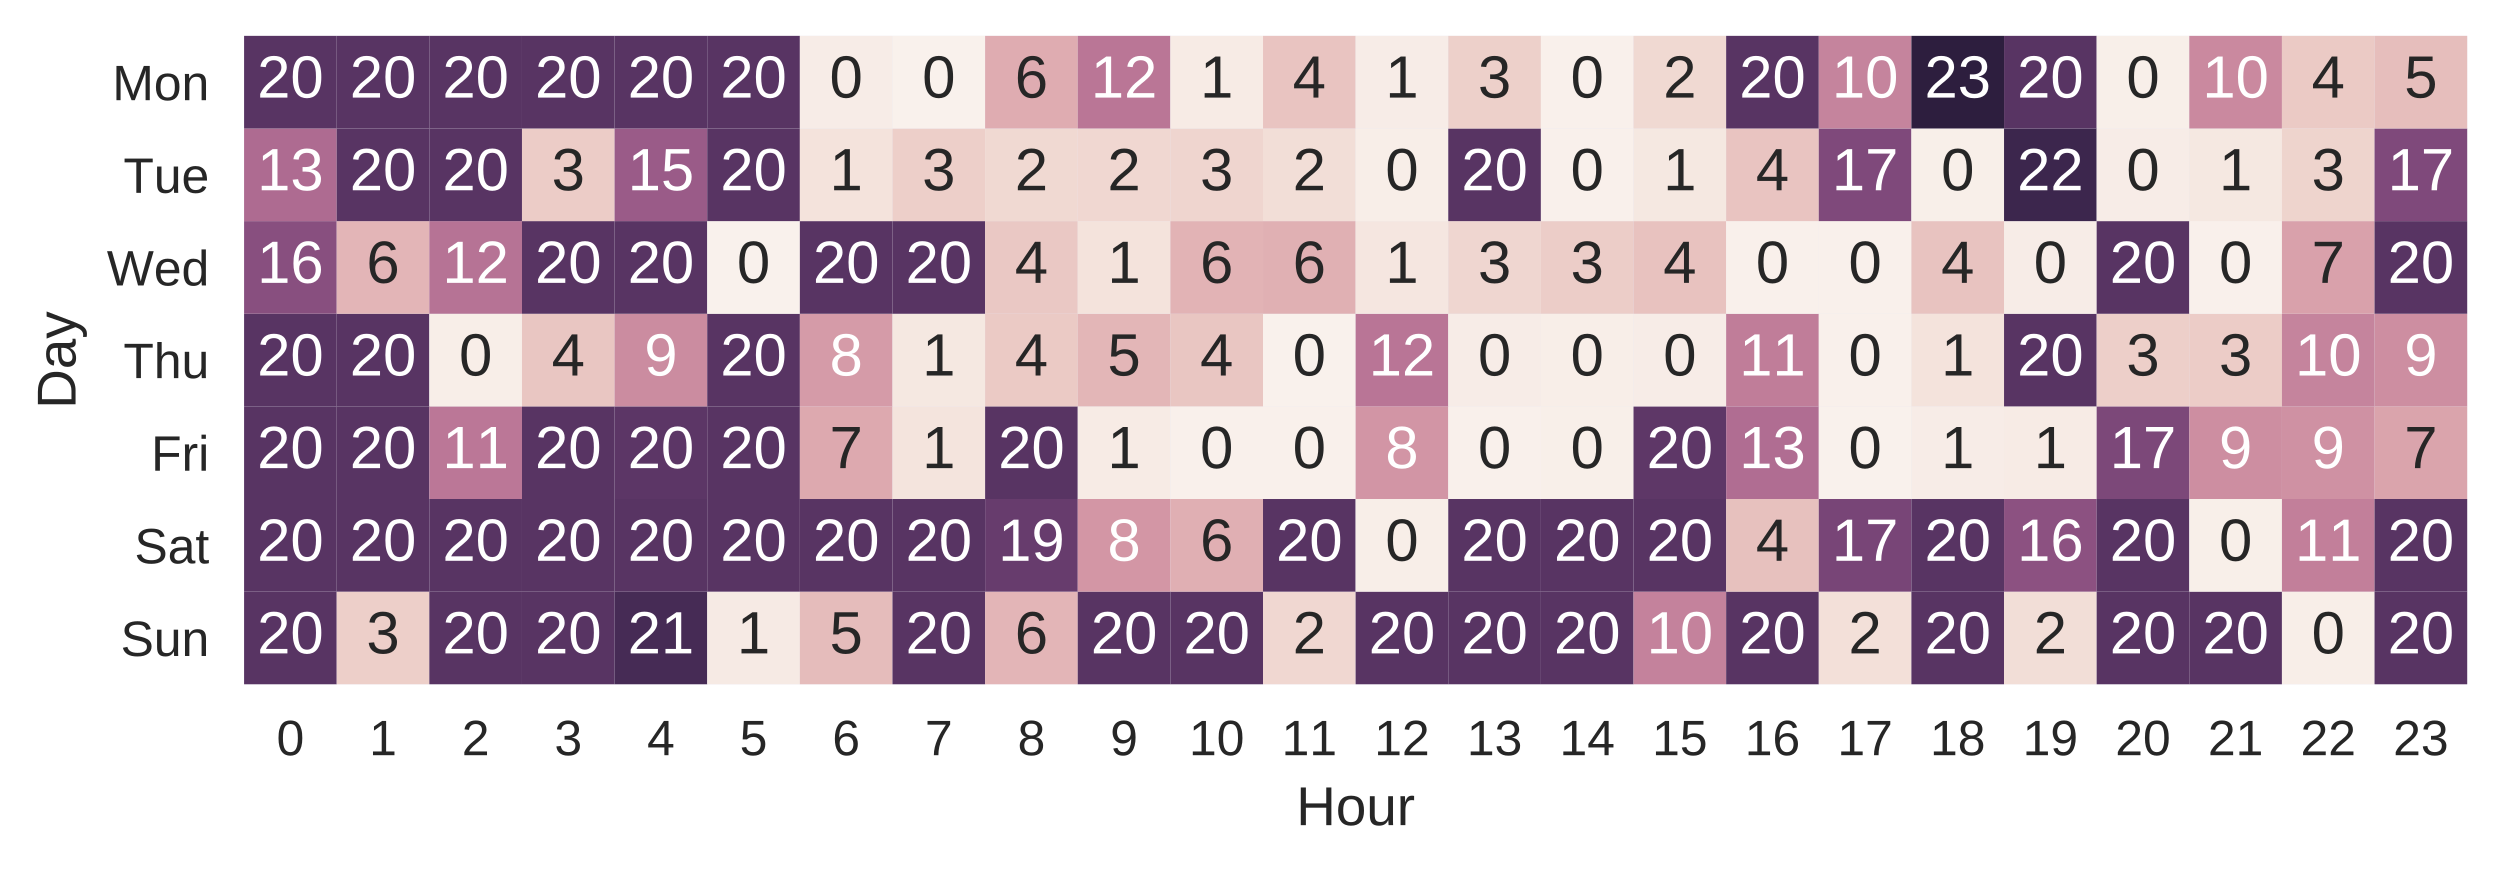 <?xml version="1.0" encoding="utf-8" standalone="no"?>
<!DOCTYPE svg PUBLIC "-//W3C//DTD SVG 1.1//EN"
  "http://www.w3.org/Graphics/SVG/1.1/DTD/svg11.dtd">
<!-- Created with matplotlib (http://matplotlib.org/) -->
<svg height="175pt" version="1.1" viewBox="0 0 502 175" width="502pt" xmlns="http://www.w3.org/2000/svg" xmlns:xlink="http://www.w3.org/1999/xlink">
 <defs>
  <style type="text/css">
*{stroke-linecap:butt;stroke-linejoin:round;}
  </style>
 </defs>
 <g id="figure_1">
  <g id="patch_1">
   <path d="M 0 175.176 
L 502.613 175.176 
L 502.613 0 
L 0 0 
z
" style="fill:#ffffff;"/>
  </g>
  <g id="axes_1">
   <g id="patch_2">
    <path d="M 49.013 137.4 
L 495.413 137.4 
L 495.413 7.2 
L 49.013 7.2 
z
" style="fill:#eaeaf2;"/>
   </g>
   <g id="matplotlib.axis_1">
    <g id="xtick_1">
     <g id="line2d_1"/>
     <g id="text_1">
      <!-- 0 -->
      <defs>
       <path d="M 51.703 34.422 
Q 51.703 24.516 49.828 17.75 
Q 47.953 10.984 44.703 6.812 
Q 41.453 2.641 37.062 0.828 
Q 32.672 -0.984 27.688 -0.984 
Q 22.656 -0.984 18.312 0.828 
Q 13.969 2.641 10.766 6.781 
Q 7.562 10.938 5.734 17.703 
Q 3.906 24.469 3.906 34.422 
Q 3.906 44.828 5.734 51.641 
Q 7.562 58.453 10.781 62.5 
Q 14.016 66.547 18.406 68.188 
Q 22.797 69.828 27.984 69.828 
Q 32.906 69.828 37.219 68.188 
Q 41.547 66.547 44.766 62.5 
Q 48 58.453 49.844 51.641 
Q 51.703 44.828 51.703 34.422 
z
M 42.781 34.422 
Q 42.781 42.625 41.797 48.062 
Q 40.828 53.516 38.922 56.766 
Q 37.016 60.016 34.25 61.359 
Q 31.5 62.703 27.984 62.703 
Q 24.266 62.703 21.438 61.328 
Q 18.609 59.969 16.672 56.719 
Q 14.75 53.469 13.766 48.016 
Q 12.797 42.578 12.797 34.422 
Q 12.797 26.516 13.797 21.094 
Q 14.797 15.672 16.719 12.375 
Q 18.656 9.078 21.438 7.641 
Q 24.219 6.203 27.781 6.203 
Q 31.25 6.203 34.031 7.641 
Q 36.812 9.078 38.734 12.375 
Q 40.672 15.672 41.719 21.094 
Q 42.781 26.516 42.781 34.422 
z
" id="LiberationSans-30"/>
      </defs>
      <g style="fill:#262626;" transform="translate(55.533 151.647)scale(0.1 -0.1)">
       <use xlink:href="#LiberationSans-30"/>
      </g>
     </g>
    </g>
    <g id="xtick_2">
     <g id="line2d_2"/>
     <g id="text_2">
      <!-- 1 -->
      <defs>
       <path d="M 7.625 0 
L 7.625 7.469 
L 25.141 7.469 
L 25.141 60.406 
L 9.625 49.312 
L 9.625 57.625 
L 25.875 68.797 
L 33.984 68.797 
L 33.984 7.469 
L 50.734 7.469 
L 50.734 0 
z
" id="LiberationSans-31"/>
      </defs>
      <g style="fill:#262626;" transform="translate(74.133 151.647)scale(0.1 -0.1)">
       <use xlink:href="#LiberationSans-31"/>
      </g>
     </g>
    </g>
    <g id="xtick_3">
     <g id="line2d_3"/>
     <g id="text_3">
      <!-- 2 -->
      <defs>
       <path d="M 5.031 0 
L 5.031 6.203 
Q 7.516 11.922 11.109 16.281 
Q 14.703 20.656 18.656 24.188 
Q 22.609 27.734 26.484 30.766 
Q 30.375 33.797 33.5 36.812 
Q 36.625 39.844 38.547 43.156 
Q 40.484 46.484 40.484 50.688 
Q 40.484 53.609 39.594 55.828 
Q 38.719 58.062 37.062 59.562 
Q 35.406 61.078 33.078 61.828 
Q 30.766 62.594 27.938 62.594 
Q 25.297 62.594 22.969 61.859 
Q 20.656 61.141 18.844 59.672 
Q 17.047 58.203 15.891 56.031 
Q 14.75 53.859 14.406 50.984 
L 5.422 51.812 
Q 5.859 55.516 7.469 58.781 
Q 9.078 62.062 11.906 64.531 
Q 14.75 67 18.719 68.406 
Q 22.703 69.828 27.938 69.828 
Q 33.062 69.828 37.062 68.609 
Q 41.062 67.391 43.812 64.984 
Q 46.578 62.594 48.047 59.078 
Q 49.516 55.562 49.516 50.984 
Q 49.516 47.516 48.266 44.391 
Q 47.016 41.266 44.938 38.422 
Q 42.875 35.594 40.141 32.953 
Q 37.406 30.328 34.422 27.812 
Q 31.453 25.297 28.422 22.828 
Q 25.391 20.359 22.719 17.859 
Q 20.062 15.375 17.969 12.812 
Q 15.875 10.25 14.703 7.469 
L 50.594 7.469 
L 50.594 0 
z
" id="LiberationSans-32"/>
      </defs>
      <g style="fill:#262626;" transform="translate(92.733 151.647)scale(0.1 -0.1)">
       <use xlink:href="#LiberationSans-32"/>
      </g>
     </g>
    </g>
    <g id="xtick_4">
     <g id="line2d_4"/>
     <g id="text_4">
      <!-- 3 -->
      <defs>
       <path d="M 51.219 19 
Q 51.219 14.266 49.672 10.547 
Q 48.141 6.844 45.188 4.266 
Q 42.234 1.703 37.859 0.359 
Q 33.5 -0.984 27.875 -0.984 
Q 21.484 -0.984 17.109 0.609 
Q 12.75 2.203 9.906 4.812 
Q 7.078 7.422 5.656 10.766 
Q 4.25 14.109 3.812 17.672 
L 12.891 18.5 
Q 13.281 15.766 14.328 13.516 
Q 15.375 11.281 17.188 9.672 
Q 19 8.062 21.625 7.172 
Q 24.266 6.297 27.875 6.297 
Q 34.516 6.297 38.297 9.562 
Q 42.094 12.844 42.094 19.281 
Q 42.094 23.094 40.406 25.406 
Q 38.719 27.734 36.203 29.031 
Q 33.688 30.328 30.734 30.766 
Q 27.781 31.203 25.297 31.203 
L 20.312 31.203 
L 20.312 38.812 
L 25.094 38.812 
Q 27.594 38.812 30.266 39.328 
Q 32.953 39.844 35.172 41.188 
Q 37.406 42.531 38.844 44.828 
Q 40.281 47.125 40.281 50.688 
Q 40.281 56.203 37.031 59.391 
Q 33.797 62.594 27.391 62.594 
Q 21.578 62.594 17.984 59.609 
Q 14.406 56.641 13.812 51.219 
L 4.984 51.906 
Q 5.516 56.453 7.469 59.812 
Q 9.422 63.188 12.422 65.406 
Q 15.438 67.625 19.281 68.719 
Q 23.141 69.828 27.484 69.828 
Q 33.25 69.828 37.391 68.375 
Q 41.547 66.938 44.188 64.469 
Q 46.828 62.016 48.062 58.688 
Q 49.312 55.375 49.312 51.609 
Q 49.312 48.578 48.484 45.938 
Q 47.656 43.312 45.891 41.203 
Q 44.141 39.109 41.422 37.594 
Q 38.719 36.078 34.906 35.297 
L 34.906 35.109 
Q 39.062 34.672 42.141 33.219 
Q 45.219 31.781 47.219 29.625 
Q 49.219 27.484 50.219 24.75 
Q 51.219 22.016 51.219 19 
z
" id="LiberationSans-33"/>
      </defs>
      <g style="fill:#262626;" transform="translate(111.333 151.647)scale(0.1 -0.1)">
       <use xlink:href="#LiberationSans-33"/>
      </g>
     </g>
    </g>
    <g id="xtick_5">
     <g id="line2d_5"/>
     <g id="text_5">
      <!-- 4 -->
      <defs>
       <path d="M 43.016 15.578 
L 43.016 0 
L 34.719 0 
L 34.719 15.578 
L 2.297 15.578 
L 2.297 22.406 
L 33.797 68.797 
L 43.016 68.797 
L 43.016 22.516 
L 52.688 22.516 
L 52.688 15.578 
z
M 34.719 58.891 
Q 34.625 58.641 34.234 57.938 
Q 33.844 57.234 33.344 56.344 
Q 32.859 55.469 32.344 54.562 
Q 31.844 53.656 31.453 53.078 
L 13.812 27.094 
Q 13.578 26.703 13.109 26.062 
Q 12.641 25.438 12.156 24.781 
Q 11.672 24.125 11.172 23.484 
Q 10.688 22.859 10.406 22.516 
L 34.719 22.516 
z
" id="LiberationSans-34"/>
      </defs>
      <g style="fill:#262626;" transform="translate(129.933 151.647)scale(0.1 -0.1)">
       <use xlink:href="#LiberationSans-34"/>
      </g>
     </g>
    </g>
    <g id="xtick_6">
     <g id="line2d_6"/>
     <g id="text_6">
      <!-- 5 -->
      <defs>
       <path d="M 51.422 22.406 
Q 51.422 17.234 49.859 12.938 
Q 48.297 8.641 45.219 5.531 
Q 42.141 2.438 37.578 0.719 
Q 33.016 -0.984 27 -0.984 
Q 21.578 -0.984 17.547 0.281 
Q 13.531 1.562 10.734 3.781 
Q 7.953 6 6.312 8.984 
Q 4.688 11.969 4 15.375 
L 12.891 16.406 
Q 13.422 14.453 14.391 12.625 
Q 15.375 10.797 17.062 9.344 
Q 18.75 7.906 21.219 7.047 
Q 23.688 6.203 27.203 6.203 
Q 30.609 6.203 33.391 7.25 
Q 36.188 8.297 38.156 10.344 
Q 40.141 12.406 41.203 15.375 
Q 42.281 18.359 42.281 22.219 
Q 42.281 25.391 41.25 28.047 
Q 40.234 30.719 38.328 32.641 
Q 36.422 34.578 33.656 35.641 
Q 30.906 36.719 27.391 36.719 
Q 25.203 36.719 23.344 36.328 
Q 21.484 35.938 19.891 35.25 
Q 18.312 34.578 17.016 33.672 
Q 15.719 32.766 14.594 31.781 
L 6 31.781 
L 8.297 68.797 
L 47.406 68.797 
L 47.406 61.328 
L 16.312 61.328 
L 14.984 39.5 
Q 17.328 41.312 20.844 42.594 
Q 24.359 43.891 29.203 43.891 
Q 34.328 43.891 38.422 42.328 
Q 42.531 40.766 45.406 37.906 
Q 48.297 35.062 49.859 31.109 
Q 51.422 27.156 51.422 22.406 
z
" id="LiberationSans-35"/>
      </defs>
      <g style="fill:#262626;" transform="translate(148.533 151.647)scale(0.1 -0.1)">
       <use xlink:href="#LiberationSans-35"/>
      </g>
     </g>
    </g>
    <g id="xtick_7">
     <g id="line2d_7"/>
     <g id="text_7">
      <!-- 6 -->
      <defs>
       <path d="M 51.219 22.516 
Q 51.219 17.328 49.781 13 
Q 48.344 8.688 45.531 5.578 
Q 42.719 2.484 38.562 0.75 
Q 34.422 -0.984 29 -0.984 
Q 23 -0.984 18.5 1.312 
Q 14.016 3.609 11.031 7.922 
Q 8.062 12.25 6.562 18.531 
Q 5.078 24.812 5.078 32.812 
Q 5.078 42 6.766 48.922 
Q 8.453 55.859 11.625 60.5 
Q 14.797 65.141 19.359 67.484 
Q 23.922 69.828 29.688 69.828 
Q 33.203 69.828 36.281 69.094 
Q 39.359 68.359 41.875 66.719 
Q 44.391 65.094 46.281 62.406 
Q 48.188 59.719 49.312 55.812 
L 40.922 54.297 
Q 39.547 58.734 36.547 60.719 
Q 33.547 62.703 29.594 62.703 
Q 25.984 62.703 23.047 60.984 
Q 20.125 59.281 18.062 55.875 
Q 16.016 52.484 14.906 47.359 
Q 13.812 42.234 13.812 35.406 
Q 16.219 39.844 20.562 42.156 
Q 24.906 44.484 30.516 44.484 
Q 35.203 44.484 39.016 42.969 
Q 42.828 41.453 45.531 38.594 
Q 48.25 35.75 49.734 31.672 
Q 51.219 27.594 51.219 22.516 
z
M 42.281 22.125 
Q 42.281 25.688 41.406 28.562 
Q 40.531 31.453 38.766 33.469 
Q 37.016 35.5 34.422 36.594 
Q 31.844 37.703 28.422 37.703 
Q 26.031 37.703 23.578 36.984 
Q 21.141 36.281 19.156 34.688 
Q 17.188 33.109 15.938 30.516 
Q 14.703 27.938 14.703 24.219 
Q 14.703 20.406 15.672 17.109 
Q 16.656 13.812 18.484 11.375 
Q 20.312 8.938 22.891 7.516 
Q 25.484 6.109 28.719 6.109 
Q 31.891 6.109 34.406 7.203 
Q 36.922 8.297 38.672 10.375 
Q 40.438 12.453 41.359 15.422 
Q 42.281 18.406 42.281 22.125 
z
" id="LiberationSans-36"/>
      </defs>
      <g style="fill:#262626;" transform="translate(167.133 151.647)scale(0.1 -0.1)">
       <use xlink:href="#LiberationSans-36"/>
      </g>
     </g>
    </g>
    <g id="xtick_8">
     <g id="line2d_8"/>
     <g id="text_8">
      <!-- 7 -->
      <defs>
       <path d="M 50.594 61.672 
Q 45.406 53.766 41.062 46.453 
Q 36.719 39.156 33.594 31.75 
Q 30.469 24.359 28.734 16.578 
Q 27 8.797 27 0 
L 17.828 0 
Q 17.828 8.25 19.781 16.188 
Q 21.734 24.125 25.047 31.766 
Q 28.375 39.406 32.766 46.781 
Q 37.156 54.156 42.094 61.328 
L 5.125 61.328 
L 5.125 68.797 
L 50.594 68.797 
z
" id="LiberationSans-37"/>
      </defs>
      <g style="fill:#262626;" transform="translate(185.733 151.647)scale(0.1 -0.1)">
       <use xlink:href="#LiberationSans-37"/>
      </g>
     </g>
    </g>
    <g id="xtick_9">
     <g id="line2d_9"/>
     <g id="text_9">
      <!-- 8 -->
      <defs>
       <path d="M 51.266 19.188 
Q 51.266 14.797 49.875 11.109 
Q 48.484 7.422 45.625 4.734 
Q 42.781 2.047 38.328 0.531 
Q 33.891 -0.984 27.828 -0.984 
Q 21.781 -0.984 17.359 0.531 
Q 12.938 2.047 10.031 4.703 
Q 7.125 7.375 5.734 11.062 
Q 4.344 14.75 4.344 19.094 
Q 4.344 22.859 5.484 25.781 
Q 6.641 28.719 8.562 30.828 
Q 10.5 32.953 12.969 34.25 
Q 15.438 35.547 18.062 35.984 
L 18.062 36.188 
Q 15.188 36.859 12.906 38.375 
Q 10.641 39.891 9.094 42.016 
Q 7.562 44.141 6.75 46.719 
Q 5.953 49.312 5.953 52.203 
Q 5.953 55.812 7.344 59 
Q 8.734 62.203 11.469 64.625 
Q 14.203 67.047 18.25 68.438 
Q 22.312 69.828 27.641 69.828 
Q 33.25 69.828 37.375 68.406 
Q 41.5 67 44.203 64.578 
Q 46.922 62.156 48.234 58.938 
Q 49.562 55.719 49.562 52.094 
Q 49.562 49.266 48.75 46.672 
Q 47.953 44.094 46.406 41.969 
Q 44.875 39.844 42.594 38.344 
Q 40.328 36.859 37.359 36.281 
L 37.359 36.078 
Q 40.328 35.594 42.859 34.297 
Q 45.406 33.016 47.266 30.891 
Q 49.125 28.766 50.188 25.828 
Q 51.266 22.906 51.266 19.188 
z
M 40.438 51.609 
Q 40.438 54.203 39.766 56.344 
Q 39.109 58.5 37.594 60.031 
Q 36.078 61.578 33.641 62.422 
Q 31.203 63.281 27.641 63.281 
Q 24.172 63.281 21.781 62.422 
Q 19.391 61.578 17.844 60.031 
Q 16.312 58.5 15.625 56.344 
Q 14.938 54.203 14.938 51.609 
Q 14.938 49.562 15.469 47.406 
Q 16.016 45.266 17.422 43.5 
Q 18.844 41.75 21.328 40.625 
Q 23.828 39.5 27.734 39.5 
Q 31.891 39.5 34.406 40.625 
Q 36.922 41.75 38.25 43.5 
Q 39.594 45.266 40.016 47.406 
Q 40.438 49.562 40.438 51.609 
z
M 42.141 20.016 
Q 42.141 22.516 41.453 24.828 
Q 40.766 27.156 39.109 28.938 
Q 37.453 30.719 34.641 31.812 
Q 31.844 32.906 27.641 32.906 
Q 23.781 32.906 21.062 31.812 
Q 18.359 30.719 16.672 28.906 
Q 14.984 27.094 14.203 24.719 
Q 13.422 22.359 13.422 19.828 
Q 13.422 16.656 14.203 14.031 
Q 14.984 11.422 16.688 9.547 
Q 18.406 7.672 21.188 6.641 
Q 23.969 5.609 27.938 5.609 
Q 31.938 5.609 34.672 6.641 
Q 37.406 7.672 39.062 9.547 
Q 40.719 11.422 41.422 14.078 
Q 42.141 16.75 42.141 20.016 
z
" id="LiberationSans-38"/>
      </defs>
      <g style="fill:#262626;" transform="translate(204.333 151.647)scale(0.1 -0.1)">
       <use xlink:href="#LiberationSans-38"/>
      </g>
     </g>
    </g>
    <g id="xtick_10">
     <g id="line2d_10"/>
     <g id="text_10">
      <!-- 9 -->
      <defs>
       <path d="M 50.875 35.797 
Q 50.875 26.609 49.141 19.703 
Q 47.406 12.797 44.188 8.203 
Q 40.969 3.609 36.344 1.312 
Q 31.734 -0.984 25.984 -0.984 
Q 22.016 -0.984 18.844 -0.172 
Q 15.672 0.641 13.172 2.344 
Q 10.688 4.047 8.922 6.781 
Q 7.172 9.516 6.109 13.375 
L 14.5 14.703 
Q 15.875 10.25 18.781 8.172 
Q 21.688 6.109 26.125 6.109 
Q 29.688 6.109 32.641 7.781 
Q 35.594 9.469 37.672 12.844 
Q 39.75 16.219 40.922 21.297 
Q 42.094 26.375 42.188 33.203 
Q 41.156 30.906 39.375 29.094 
Q 37.594 27.297 35.328 26.047 
Q 33.062 24.812 30.422 24.141 
Q 27.781 23.484 25.094 23.484 
Q 20.406 23.484 16.625 25.172 
Q 12.844 26.859 10.203 29.875 
Q 7.562 32.906 6.125 37.172 
Q 4.688 41.453 4.688 46.688 
Q 4.688 52 6.219 56.297 
Q 7.766 60.594 10.688 63.594 
Q 13.625 66.609 17.891 68.219 
Q 22.172 69.828 27.594 69.828 
Q 39.062 69.828 44.969 61.328 
Q 50.875 52.828 50.875 35.797 
z
M 41.312 44.281 
Q 41.312 48.094 40.406 51.453 
Q 39.5 54.828 37.719 57.312 
Q 35.938 59.812 33.328 61.25 
Q 30.719 62.703 27.297 62.703 
Q 24.125 62.703 21.578 61.578 
Q 19.047 60.453 17.281 58.375 
Q 15.531 56.297 14.578 53.312 
Q 13.625 50.344 13.625 46.688 
Q 13.625 43.219 14.469 40.234 
Q 15.328 37.25 17.031 35.078 
Q 18.75 32.906 21.281 31.656 
Q 23.828 30.422 27.203 30.422 
Q 29.641 30.422 32.156 31.25 
Q 34.672 32.078 36.688 33.781 
Q 38.719 35.5 40.016 38.109 
Q 41.312 40.719 41.312 44.281 
z
" id="LiberationSans-39"/>
      </defs>
      <g style="fill:#262626;" transform="translate(222.933 151.647)scale(0.1 -0.1)">
       <use xlink:href="#LiberationSans-39"/>
      </g>
     </g>
    </g>
    <g id="xtick_11">
     <g id="line2d_11"/>
     <g id="text_11">
      <!-- 10 -->
      <g style="fill:#262626;" transform="translate(238.752 151.647)scale(0.1 -0.1)">
       <use xlink:href="#LiberationSans-31"/>
       <use x="55.615" xlink:href="#LiberationSans-30"/>
      </g>
     </g>
    </g>
    <g id="xtick_12">
     <g id="line2d_12"/>
     <g id="text_12">
      <!-- 11 -->
      <g style="fill:#262626;" transform="translate(257.353 151.647)scale(0.1 -0.1)">
       <use xlink:href="#LiberationSans-31"/>
       <use x="55.615" xlink:href="#LiberationSans-31"/>
      </g>
     </g>
    </g>
    <g id="xtick_13">
     <g id="line2d_13"/>
     <g id="text_13">
      <!-- 12 -->
      <g style="fill:#262626;" transform="translate(275.952 151.647)scale(0.1 -0.1)">
       <use xlink:href="#LiberationSans-31"/>
       <use x="55.615" xlink:href="#LiberationSans-32"/>
      </g>
     </g>
    </g>
    <g id="xtick_14">
     <g id="line2d_14"/>
     <g id="text_14">
      <!-- 13 -->
      <g style="fill:#262626;" transform="translate(294.553 151.647)scale(0.1 -0.1)">
       <use xlink:href="#LiberationSans-31"/>
       <use x="55.615" xlink:href="#LiberationSans-33"/>
      </g>
     </g>
    </g>
    <g id="xtick_15">
     <g id="line2d_15"/>
     <g id="text_15">
      <!-- 14 -->
      <g style="fill:#262626;" transform="translate(313.152 151.647)scale(0.1 -0.1)">
       <use xlink:href="#LiberationSans-31"/>
       <use x="55.615" xlink:href="#LiberationSans-34"/>
      </g>
     </g>
    </g>
    <g id="xtick_16">
     <g id="line2d_16"/>
     <g id="text_16">
      <!-- 15 -->
      <g style="fill:#262626;" transform="translate(331.752 151.647)scale(0.1 -0.1)">
       <use xlink:href="#LiberationSans-31"/>
       <use x="55.615" xlink:href="#LiberationSans-35"/>
      </g>
     </g>
    </g>
    <g id="xtick_17">
     <g id="line2d_17"/>
     <g id="text_17">
      <!-- 16 -->
      <g style="fill:#262626;" transform="translate(350.353 151.647)scale(0.1 -0.1)">
       <use xlink:href="#LiberationSans-31"/>
       <use x="55.615" xlink:href="#LiberationSans-36"/>
      </g>
     </g>
    </g>
    <g id="xtick_18">
     <g id="line2d_18"/>
     <g id="text_18">
      <!-- 17 -->
      <g style="fill:#262626;" transform="translate(368.952 151.647)scale(0.1 -0.1)">
       <use xlink:href="#LiberationSans-31"/>
       <use x="55.615" xlink:href="#LiberationSans-37"/>
      </g>
     </g>
    </g>
    <g id="xtick_19">
     <g id="line2d_19"/>
     <g id="text_19">
      <!-- 18 -->
      <g style="fill:#262626;" transform="translate(387.553 151.647)scale(0.1 -0.1)">
       <use xlink:href="#LiberationSans-31"/>
       <use x="55.615" xlink:href="#LiberationSans-38"/>
      </g>
     </g>
    </g>
    <g id="xtick_20">
     <g id="line2d_20"/>
     <g id="text_20">
      <!-- 19 -->
      <g style="fill:#262626;" transform="translate(406.152 151.647)scale(0.1 -0.1)">
       <use xlink:href="#LiberationSans-31"/>
       <use x="55.615" xlink:href="#LiberationSans-39"/>
      </g>
     </g>
    </g>
    <g id="xtick_21">
     <g id="line2d_21"/>
     <g id="text_21">
      <!-- 20 -->
      <g style="fill:#262626;" transform="translate(424.752 151.647)scale(0.1 -0.1)">
       <use xlink:href="#LiberationSans-32"/>
       <use x="55.615" xlink:href="#LiberationSans-30"/>
      </g>
     </g>
    </g>
    <g id="xtick_22">
     <g id="line2d_22"/>
     <g id="text_22">
      <!-- 21 -->
      <g style="fill:#262626;" transform="translate(443.353 151.647)scale(0.1 -0.1)">
       <use xlink:href="#LiberationSans-32"/>
       <use x="55.615" xlink:href="#LiberationSans-31"/>
      </g>
     </g>
    </g>
    <g id="xtick_23">
     <g id="line2d_23"/>
     <g id="text_23">
      <!-- 22 -->
      <g style="fill:#262626;" transform="translate(461.952 151.647)scale(0.1 -0.1)">
       <use xlink:href="#LiberationSans-32"/>
       <use x="55.615" xlink:href="#LiberationSans-32"/>
      </g>
     </g>
    </g>
    <g id="xtick_24">
     <g id="line2d_24"/>
     <g id="text_24">
      <!-- 23 -->
      <g style="fill:#262626;" transform="translate(480.553 151.647)scale(0.1 -0.1)">
       <use xlink:href="#LiberationSans-32"/>
       <use x="55.615" xlink:href="#LiberationSans-33"/>
      </g>
     </g>
    </g>
    <g id="text_25">
     <!-- Hour -->
     <defs>
      <path d="M 54.734 0 
L 54.734 31.891 
L 17.531 31.891 
L 17.531 0 
L 8.203 0 
L 8.203 68.797 
L 17.531 68.797 
L 17.531 39.703 
L 54.734 39.703 
L 54.734 68.797 
L 64.062 68.797 
L 64.062 0 
z
" id="LiberationSans-48"/>
      <path d="M 51.422 26.469 
Q 51.422 12.594 45.312 5.797 
Q 39.203 -0.984 27.594 -0.984 
Q 22.078 -0.984 17.719 0.672 
Q 13.375 2.344 10.375 5.766 
Q 7.375 9.188 5.781 14.328 
Q 4.203 19.484 4.203 26.469 
Q 4.203 53.812 27.875 53.812 
Q 34.031 53.812 38.5 52.094 
Q 42.969 50.391 45.828 46.969 
Q 48.688 43.562 50.047 38.422 
Q 51.422 33.297 51.422 26.469 
z
M 42.188 26.469 
Q 42.188 32.625 41.234 36.625 
Q 40.281 40.625 38.453 43.016 
Q 36.625 45.406 33.984 46.359 
Q 31.344 47.312 28.031 47.312 
Q 24.656 47.312 21.938 46.312 
Q 19.234 45.312 17.328 42.891 
Q 15.438 40.484 14.422 36.469 
Q 13.422 32.469 13.422 26.469 
Q 13.422 20.312 14.5 16.281 
Q 15.578 12.25 17.453 9.859 
Q 19.344 7.469 21.906 6.484 
Q 24.469 5.516 27.484 5.516 
Q 30.859 5.516 33.594 6.469 
Q 36.328 7.422 38.234 9.812 
Q 40.141 12.203 41.156 16.25 
Q 42.188 20.312 42.188 26.469 
z
" id="LiberationSans-6f"/>
      <path d="M 15.328 52.828 
L 15.328 19.344 
Q 15.328 15.484 15.891 12.891 
Q 16.453 10.297 17.719 8.703 
Q 19 7.125 21.062 6.469 
Q 23.141 5.812 26.219 5.812 
Q 29.344 5.812 31.859 6.906 
Q 34.375 8.016 36.156 10.078 
Q 37.938 12.156 38.906 15.203 
Q 39.891 18.266 39.891 22.219 
L 39.891 52.828 
L 48.688 52.828 
L 48.688 11.281 
Q 48.688 9.625 48.703 7.781 
Q 48.734 5.953 48.781 4.312 
Q 48.828 2.688 48.875 1.516 
Q 48.922 0.344 48.969 0 
L 40.672 0 
Q 40.625 0.25 40.578 1.312 
Q 40.531 2.391 40.453 3.781 
Q 40.375 5.172 40.328 6.609 
Q 40.281 8.062 40.281 9.031 
L 40.141 9.031 
Q 38.875 6.734 37.359 4.875 
Q 35.844 3.031 33.844 1.734 
Q 31.844 0.438 29.25 -0.266 
Q 26.656 -0.984 23.25 -0.984 
Q 18.844 -0.984 15.672 0.094 
Q 12.5 1.172 10.453 3.422 
Q 8.406 5.672 7.453 9.188 
Q 6.5 12.703 6.5 17.625 
L 6.5 52.828 
z
" id="LiberationSans-75"/>
      <path d="M 6.938 0 
L 6.938 40.531 
Q 6.938 42.188 6.906 43.922 
Q 6.891 45.656 6.828 47.266 
Q 6.781 48.875 6.734 50.281 
Q 6.688 51.703 6.641 52.828 
L 14.938 52.828 
Q 14.984 51.703 15.062 50.266 
Q 15.141 48.828 15.203 47.312 
Q 15.281 45.797 15.297 44.406 
Q 15.328 43.016 15.328 42.047 
L 15.531 42.047 
Q 16.453 45.062 17.5 47.281 
Q 18.562 49.516 19.969 50.953 
Q 21.391 52.391 23.344 53.094 
Q 25.297 53.812 28.078 53.812 
Q 29.156 53.812 30.125 53.641 
Q 31.109 53.469 31.641 53.328 
L 31.641 45.266 
Q 30.766 45.516 29.594 45.625 
Q 28.422 45.75 26.953 45.75 
Q 23.922 45.75 21.797 44.375 
Q 19.672 43.016 18.328 40.594 
Q 17 38.188 16.359 34.844 
Q 15.719 31.5 15.719 27.547 
L 15.719 0 
z
" id="LiberationSans-72"/>
     </defs>
     <g style="fill:#262626;" transform="translate(260.293 165.693)scale(0.11 -0.11)">
      <use xlink:href="#LiberationSans-48"/>
      <use x="72.217" xlink:href="#LiberationSans-6f"/>
      <use x="127.832" xlink:href="#LiberationSans-75"/>
      <use x="183.447" xlink:href="#LiberationSans-72"/>
     </g>
    </g>
   </g>
   <g id="matplotlib.axis_2">
    <g id="ytick_1">
     <g id="line2d_25"/>
     <g id="text_26">
      <!-- Sun -->
      <defs>
       <path d="M 62.109 19 
Q 62.109 14.656 60.422 10.984 
Q 58.734 7.328 55.219 4.656 
Q 51.703 2 46.359 0.5 
Q 41.016 -0.984 33.688 -0.984 
Q 20.844 -0.984 13.672 3.516 
Q 6.5 8.016 4.547 16.5 
L 13.578 18.312 
Q 14.266 15.625 15.672 13.422 
Q 17.094 11.234 19.5 9.641 
Q 21.922 8.062 25.484 7.172 
Q 29.047 6.297 34.031 6.297 
Q 38.188 6.297 41.656 7 
Q 45.125 7.719 47.609 9.172 
Q 50.094 10.641 51.484 12.953 
Q 52.875 15.281 52.875 18.5 
Q 52.875 21.875 51.344 23.969 
Q 49.812 26.078 47.016 27.438 
Q 44.234 28.812 40.375 29.734 
Q 36.531 30.672 31.844 31.734 
Q 28.953 32.375 26.047 33.125 
Q 23.141 33.891 20.484 34.938 
Q 17.828 35.984 15.484 37.391 
Q 13.141 38.812 11.422 40.797 
Q 9.719 42.781 8.734 45.391 
Q 7.766 48 7.766 51.422 
Q 7.766 56.297 9.734 59.781 
Q 11.719 63.281 15.234 65.531 
Q 18.75 67.781 23.531 68.797 
Q 28.328 69.828 33.891 69.828 
Q 40.281 69.828 44.812 68.828 
Q 49.359 67.828 52.484 65.812 
Q 55.609 63.812 57.484 60.859 
Q 59.375 57.906 60.5 54 
L 51.312 52.391 
Q 50.641 54.891 49.344 56.844 
Q 48.047 58.797 45.938 60.109 
Q 43.844 61.422 40.844 62.109 
Q 37.844 62.797 33.797 62.797 
Q 29 62.797 25.75 61.938 
Q 22.516 61.078 20.531 59.609 
Q 18.562 58.156 17.703 56.172 
Q 16.844 54.203 16.844 51.906 
Q 16.844 48.828 18.375 46.844 
Q 19.922 44.875 22.562 43.547 
Q 25.203 42.234 28.656 41.359 
Q 32.125 40.484 36.031 39.594 
Q 39.203 38.875 42.359 38.109 
Q 45.516 37.359 48.391 36.297 
Q 51.266 35.25 53.781 33.828 
Q 56.297 32.422 58.156 30.375 
Q 60.016 28.328 61.062 25.531 
Q 62.109 22.75 62.109 19 
z
" id="LiberationSans-53"/>
       <path d="M 40.281 0 
L 40.281 33.5 
Q 40.281 37.359 39.719 39.938 
Q 39.156 42.531 37.891 44.109 
Q 36.625 45.703 34.547 46.359 
Q 32.469 47.016 29.391 47.016 
Q 26.266 47.016 23.75 45.922 
Q 21.234 44.828 19.453 42.75 
Q 17.672 40.672 16.688 37.625 
Q 15.719 34.578 15.719 30.609 
L 15.719 0 
L 6.938 0 
L 6.938 41.547 
Q 6.938 43.219 6.906 45.047 
Q 6.891 46.875 6.828 48.5 
Q 6.781 50.141 6.734 51.312 
Q 6.688 52.484 6.641 52.828 
L 14.938 52.828 
Q 14.984 52.594 15.031 51.516 
Q 15.094 50.438 15.156 49.047 
Q 15.234 47.656 15.281 46.219 
Q 15.328 44.781 15.328 43.797 
L 15.484 43.797 
Q 16.75 46.094 18.266 47.953 
Q 19.781 49.812 21.781 51.094 
Q 23.781 52.391 26.359 53.094 
Q 28.953 53.812 32.375 53.812 
Q 36.766 53.812 39.938 52.734 
Q 43.109 51.656 45.156 49.406 
Q 47.219 47.172 48.172 43.625 
Q 49.125 40.094 49.125 35.203 
L 49.125 0 
z
" id="LiberationSans-6e"/>
      </defs>
      <g style="fill:#262626;" transform="translate(24.221 131.723)scale(0.1 -0.1)">
       <use xlink:href="#LiberationSans-53"/>
       <use x="66.699" xlink:href="#LiberationSans-75"/>
       <use x="122.314" xlink:href="#LiberationSans-6e"/>
      </g>
     </g>
    </g>
    <g id="ytick_2">
     <g id="line2d_26"/>
     <g id="text_27">
      <!-- Sat -->
      <defs>
       <path d="M 20.219 -0.984 
Q 12.25 -0.984 8.25 3.219 
Q 4.25 7.422 4.25 14.75 
Q 4.25 19.969 6.219 23.312 
Q 8.203 26.656 11.391 28.562 
Q 14.594 30.469 18.688 31.203 
Q 22.797 31.938 27.047 32.031 
L 38.922 32.234 
L 38.922 35.109 
Q 38.922 38.375 38.234 40.672 
Q 37.547 42.969 36.125 44.375 
Q 34.719 45.797 32.594 46.453 
Q 30.469 47.125 27.594 47.125 
Q 25.047 47.125 23 46.75 
Q 20.953 46.391 19.438 45.438 
Q 17.922 44.484 16.984 42.844 
Q 16.062 41.219 15.766 38.719 
L 6.594 39.547 
Q 7.078 42.672 8.438 45.281 
Q 9.812 47.906 12.328 49.797 
Q 14.844 51.703 18.625 52.75 
Q 22.406 53.812 27.781 53.812 
Q 37.75 53.812 42.766 49.234 
Q 47.797 44.672 47.797 36.031 
L 47.797 13.281 
Q 47.797 9.375 48.828 7.391 
Q 49.859 5.422 52.734 5.422 
Q 53.469 5.422 54.203 5.516 
Q 54.938 5.609 55.609 5.766 
L 55.609 0.297 
Q 53.953 -0.094 52.312 -0.281 
Q 50.688 -0.484 48.828 -0.484 
Q 46.344 -0.484 44.562 0.172 
Q 42.781 0.828 41.656 2.172 
Q 40.531 3.516 39.938 5.484 
Q 39.359 7.469 39.203 10.109 
L 38.922 10.109 
Q 37.5 7.562 35.812 5.516 
Q 34.125 3.469 31.875 2.031 
Q 29.641 0.594 26.781 -0.188 
Q 23.922 -0.984 20.219 -0.984 
z
M 22.219 5.609 
Q 26.422 5.609 29.562 7.141 
Q 32.719 8.688 34.781 11.078 
Q 36.859 13.484 37.891 16.312 
Q 38.922 19.141 38.922 21.734 
L 38.922 26.078 
L 29.297 25.875 
Q 26.078 25.828 23.172 25.406 
Q 20.266 25 18.062 23.781 
Q 15.875 22.562 14.578 20.359 
Q 13.281 18.172 13.281 14.594 
Q 13.281 10.297 15.594 7.953 
Q 17.922 5.609 22.219 5.609 
z
" id="LiberationSans-61"/>
       <path d="M 27.047 0.391 
Q 25.047 -0.141 22.969 -0.453 
Q 20.906 -0.781 18.172 -0.781 
Q 7.625 -0.781 7.625 11.188 
L 7.625 46.438 
L 1.516 46.438 
L 1.516 52.828 
L 7.953 52.828 
L 10.547 64.656 
L 16.406 64.656 
L 16.406 52.828 
L 26.172 52.828 
L 26.172 46.438 
L 16.406 46.438 
L 16.406 13.094 
Q 16.406 9.281 17.641 7.734 
Q 18.891 6.203 21.969 6.203 
Q 23.25 6.203 24.438 6.391 
Q 25.641 6.594 27.047 6.891 
z
" id="LiberationSans-74"/>
      </defs>
      <g style="fill:#262626;" transform="translate(27.004 113.123)scale(0.1 -0.1)">
       <use xlink:href="#LiberationSans-53"/>
       <use x="66.699" xlink:href="#LiberationSans-61"/>
       <use x="122.314" xlink:href="#LiberationSans-74"/>
      </g>
     </g>
    </g>
    <g id="ytick_3">
     <g id="line2d_27"/>
     <g id="text_28">
      <!-- Fri -->
      <defs>
       <path d="M 17.531 61.188 
L 17.531 35.594 
L 55.906 35.594 
L 55.906 27.875 
L 17.531 27.875 
L 17.531 0 
L 8.203 0 
L 8.203 68.797 
L 57.078 68.797 
L 57.078 61.188 
z
" id="LiberationSans-46"/>
       <path d="M 6.688 64.062 
L 6.688 72.469 
L 15.484 72.469 
L 15.484 64.062 
z
M 6.688 0 
L 6.688 52.828 
L 15.484 52.828 
L 15.484 0 
z
" id="LiberationSans-69"/>
      </defs>
      <g style="fill:#262626;" transform="translate(30.354 94.523)scale(0.1 -0.1)">
       <use xlink:href="#LiberationSans-46"/>
       <use x="61.084" xlink:href="#LiberationSans-72"/>
       <use x="94.385" xlink:href="#LiberationSans-69"/>
      </g>
     </g>
    </g>
    <g id="ytick_4">
     <g id="line2d_28"/>
     <g id="text_29">
      <!-- Thu -->
      <defs>
       <path d="M 35.156 61.188 
L 35.156 0 
L 25.875 0 
L 25.875 61.188 
L 2.25 61.188 
L 2.25 68.797 
L 58.797 68.797 
L 58.797 61.188 
z
" id="LiberationSans-54"/>
       <path d="M 15.484 43.797 
Q 16.938 46.484 18.641 48.359 
Q 20.359 50.25 22.406 51.469 
Q 24.469 52.688 26.906 53.25 
Q 29.344 53.812 32.375 53.812 
Q 37.453 53.812 40.703 52.438 
Q 43.953 51.078 45.828 48.609 
Q 47.703 46.141 48.406 42.719 
Q 49.125 39.312 49.125 35.203 
L 49.125 0 
L 40.281 0 
L 40.281 33.5 
Q 40.281 36.859 39.859 39.391 
Q 39.453 41.938 38.281 43.625 
Q 37.109 45.312 34.953 46.156 
Q 32.812 47.016 29.391 47.016 
Q 26.266 47.016 23.75 45.891 
Q 21.234 44.781 19.453 42.719 
Q 17.672 40.672 16.688 37.734 
Q 15.719 34.812 15.719 31.156 
L 15.719 0 
L 6.938 0 
L 6.938 72.469 
L 15.719 72.469 
L 15.719 53.609 
Q 15.719 52 15.672 50.391 
Q 15.625 48.781 15.547 47.406 
Q 15.484 46.047 15.422 45.094 
Q 15.375 44.141 15.328 43.797 
z
" id="LiberationSans-68"/>
      </defs>
      <g style="fill:#262626;" transform="translate(24.784 75.923)scale(0.1 -0.1)">
       <use xlink:href="#LiberationSans-54"/>
       <use x="61.084" xlink:href="#LiberationSans-68"/>
       <use x="116.699" xlink:href="#LiberationSans-75"/>
      </g>
     </g>
    </g>
    <g id="ytick_5">
     <g id="line2d_29"/>
     <g id="text_30">
      <!-- Wed -->
      <defs>
       <path d="M 73.781 0 
L 62.641 0 
L 50.734 43.703 
Q 50.203 45.562 49.578 48.094 
Q 48.969 50.641 48.484 52.938 
Q 47.906 55.609 47.312 58.406 
Q 46.688 55.562 46.094 52.875 
Q 45.562 50.531 44.969 48.047 
Q 44.391 45.562 43.844 43.703 
L 31.844 0 
L 20.703 0 
L 0.438 68.797 
L 10.156 68.797 
L 22.516 25.094 
Q 23.344 22.016 24.094 18.984 
Q 24.859 15.969 25.391 13.578 
Q 26.031 10.75 26.562 8.203 
Q 27.297 11.578 28.078 14.844 
Q 28.422 16.219 28.766 17.719 
Q 29.109 19.234 29.469 20.703 
Q 29.828 22.172 30.188 23.516 
Q 30.562 24.859 30.859 25.984 
L 42.828 68.797 
L 51.766 68.797 
L 63.719 25.984 
Q 64.016 24.859 64.375 23.516 
Q 64.75 22.172 65.109 20.719 
Q 65.484 19.281 65.812 17.766 
Q 66.156 16.266 66.5 14.891 
Q 67.281 11.625 68.016 8.203 
Q 68.062 8.203 68.453 9.891 
Q 68.844 11.578 69.422 14.109 
Q 70.016 16.656 70.719 19.609 
Q 71.438 22.562 72.172 25.094 
L 84.328 68.797 
L 94.047 68.797 
z
" id="LiberationSans-57"/>
       <path d="M 13.484 24.562 
Q 13.484 20.406 14.328 16.906 
Q 15.188 13.422 16.969 10.906 
Q 18.75 8.406 21.531 7 
Q 24.312 5.609 28.219 5.609 
Q 33.938 5.609 37.375 7.906 
Q 40.828 10.203 42.047 13.719 
L 49.75 11.531 
Q 48.922 9.328 47.438 7.109 
Q 45.953 4.891 43.453 3.094 
Q 40.969 1.312 37.234 0.156 
Q 33.5 -0.984 28.219 -0.984 
Q 16.5 -0.984 10.375 6 
Q 4.25 12.984 4.25 26.766 
Q 4.25 34.188 6.094 39.328 
Q 7.953 44.484 11.172 47.703 
Q 14.406 50.922 18.703 52.359 
Q 23 53.812 27.875 53.812 
Q 34.516 53.812 38.984 51.656 
Q 43.453 49.516 46.156 45.719 
Q 48.875 41.938 50.016 36.812 
Q 51.172 31.688 51.172 25.734 
L 51.172 24.562 
z
M 42.094 31.297 
Q 41.359 39.656 37.844 43.484 
Q 34.328 47.312 27.734 47.312 
Q 25.531 47.312 23.109 46.609 
Q 20.703 45.906 18.656 44.094 
Q 16.609 42.281 15.188 39.172 
Q 13.766 36.078 13.578 31.297 
z
" id="LiberationSans-65"/>
       <path d="M 40.094 8.5 
Q 37.641 3.422 33.609 1.219 
Q 29.594 -0.984 23.641 -0.984 
Q 13.625 -0.984 8.906 5.75 
Q 4.203 12.5 4.203 26.172 
Q 4.203 53.812 23.641 53.812 
Q 29.641 53.812 33.641 51.609 
Q 37.641 49.422 40.094 44.625 
L 40.188 44.625 
Q 40.188 45.125 40.156 46.172 
Q 40.141 47.219 40.109 48.359 
Q 40.094 49.516 40.094 50.531 
Q 40.094 51.562 40.094 52 
L 40.094 72.469 
L 48.875 72.469 
L 48.875 10.891 
Q 48.875 8.984 48.891 7.219 
Q 48.922 5.469 48.969 4 
Q 49.031 2.547 49.078 1.484 
Q 49.125 0.438 49.172 0 
L 40.766 0 
Q 40.672 0.484 40.594 1.391 
Q 40.531 2.297 40.453 3.469 
Q 40.375 4.641 40.328 5.938 
Q 40.281 7.234 40.281 8.5 
z
M 13.422 26.469 
Q 13.422 21 14.109 17.094 
Q 14.797 13.188 16.312 10.672 
Q 17.828 8.156 20.172 6.984 
Q 22.516 5.812 25.875 5.812 
Q 29.344 5.812 32 6.938 
Q 34.672 8.062 36.453 10.578 
Q 38.234 13.094 39.156 17.141 
Q 40.094 21.188 40.094 27.047 
Q 40.094 32.672 39.156 36.547 
Q 38.234 40.438 36.422 42.828 
Q 34.625 45.219 32 46.266 
Q 29.391 47.312 25.984 47.312 
Q 22.75 47.312 20.406 46.188 
Q 18.062 45.062 16.5 42.578 
Q 14.938 40.094 14.172 36.109 
Q 13.422 32.125 13.422 26.469 
z
" id="LiberationSans-64"/>
      </defs>
      <g style="fill:#262626;" transform="translate(21.454 57.323)scale(0.1 -0.1)">
       <use xlink:href="#LiberationSans-57"/>
       <use x="94.369" xlink:href="#LiberationSans-65"/>
       <use x="149.984" xlink:href="#LiberationSans-64"/>
      </g>
     </g>
    </g>
    <g id="ytick_6">
     <g id="line2d_30"/>
     <g id="text_31">
      <!-- Tue -->
      <g style="fill:#262626;" transform="translate(24.788 38.723)scale(0.1 -0.1)">
       <use xlink:href="#LiberationSans-54"/>
       <use x="61.037" xlink:href="#LiberationSans-75"/>
       <use x="116.652" xlink:href="#LiberationSans-65"/>
      </g>
     </g>
    </g>
    <g id="ytick_7">
     <g id="line2d_31"/>
     <g id="text_32">
      <!-- Mon -->
      <defs>
       <path d="M 66.703 0 
L 66.703 45.906 
Q 66.703 48.391 66.75 50.969 
Q 66.797 53.562 66.891 55.719 
Q 67 58.203 67.141 60.547 
Q 66.453 58.062 65.719 55.609 
Q 65.094 53.516 64.328 51.141 
Q 63.578 48.781 62.844 46.875 
L 45.062 0 
L 38.531 0 
L 20.516 46.875 
Q 20.219 47.609 19.891 48.578 
Q 19.578 49.562 19.203 50.656 
Q 18.844 51.766 18.469 52.906 
Q 18.109 54.047 17.781 55.172 
Q 16.938 57.766 16.156 60.547 
Q 16.219 57.812 16.312 55.125 
Q 16.406 52.828 16.453 50.312 
Q 16.5 47.797 16.5 45.906 
L 16.5 0 
L 8.203 0 
L 8.203 68.797 
L 20.453 68.797 
L 38.766 21.094 
Q 39.109 20.125 39.594 18.578 
Q 40.094 17.047 40.531 15.422 
Q 40.969 13.812 41.328 12.375 
Q 41.703 10.938 41.844 10.156 
Q 42 10.938 42.391 12.406 
Q 42.781 13.875 43.281 15.484 
Q 43.797 17.094 44.281 18.609 
Q 44.781 20.125 45.172 21.094 
L 63.141 68.797 
L 75.094 68.797 
L 75.094 0 
z
" id="LiberationSans-4d"/>
      </defs>
      <g style="fill:#262626;" transform="translate(22.562 20.123)scale(0.1 -0.1)">
       <use xlink:href="#LiberationSans-4d"/>
       <use x="83.301" xlink:href="#LiberationSans-6f"/>
       <use x="138.916" xlink:href="#LiberationSans-6e"/>
      </g>
     </g>
    </g>
    <g id="text_33">
     <!-- Day -->
     <defs>
      <path d="M 67.438 35.109 
Q 67.438 26.516 64.844 19.938 
Q 62.25 13.375 57.75 8.953 
Q 53.266 4.547 47.141 2.266 
Q 41.016 0 33.938 0 
L 8.203 0 
L 8.203 68.797 
L 30.953 68.797 
Q 38.922 68.797 45.625 66.812 
Q 52.344 64.844 57.172 60.719 
Q 62.016 56.594 64.719 50.234 
Q 67.438 43.891 67.438 35.109 
z
M 58.062 35.109 
Q 58.062 42.094 56.047 47.047 
Q 54.047 52 50.438 55.172 
Q 46.828 58.344 41.797 59.828 
Q 36.766 61.328 30.766 61.328 
L 17.531 61.328 
L 17.531 7.469 
L 32.859 7.469 
Q 38.281 7.469 42.891 9.219 
Q 47.516 10.984 50.875 14.453 
Q 54.25 17.922 56.156 23.094 
Q 58.062 28.266 58.062 35.109 
z
" id="LiberationSans-44"/>
      <path d="M 29.5 0 
Q 27.641 -4.781 25.703 -8.609 
Q 23.781 -12.453 21.391 -15.156 
Q 19 -17.875 16.062 -19.312 
Q 13.141 -20.75 9.328 -20.75 
Q 7.672 -20.75 6.25 -20.656 
Q 4.828 -20.562 3.266 -20.219 
L 3.266 -13.625 
Q 4.203 -13.766 5.375 -13.844 
Q 6.547 -13.922 7.375 -13.922 
Q 11.234 -13.922 14.547 -11.031 
Q 17.875 -8.156 20.359 -1.859 
L 21.188 0.25 
L 0.25 52.828 
L 9.625 52.828 
L 20.75 23.641 
Q 21.234 22.312 21.984 20.109 
Q 22.75 17.922 23.5 15.719 
Q 24.266 13.531 24.844 11.766 
Q 25.438 10.016 25.531 9.578 
Q 25.688 10.109 26.25 11.688 
Q 26.812 13.281 27.516 15.234 
Q 28.219 17.188 28.953 19.188 
Q 29.688 21.188 30.172 22.656 
L 40.531 52.828 
L 49.812 52.828 
z
" id="LiberationSans-79"/>
     </defs>
     <g style="fill:#262626;" transform="translate(15.172 82.081)rotate(-90)scale(0.11 -0.11)">
      <use xlink:href="#LiberationSans-44"/>
      <use x="72.217" xlink:href="#LiberationSans-61"/>
      <use x="127.832" xlink:href="#LiberationSans-79"/>
     </g>
    </g>
   </g>
   <g id="QuadMesh_1">
    <path clip-path="url(#p4f15c66ef3)" d="M 49.013 137.4 
L 67.613 137.4 
L 67.613 118.8 
L 49.013 118.8 
L 49.013 137.4 
" style="fill:#583463;"/>
    <path clip-path="url(#p4f15c66ef3)" d="M 67.613 137.4 
L 86.213 137.4 
L 86.213 118.8 
L 67.613 118.8 
L 67.613 137.4 
" style="fill:#edcfc9;"/>
    <path clip-path="url(#p4f15c66ef3)" d="M 86.213 137.4 
L 104.813 137.4 
L 104.813 118.8 
L 86.213 118.8 
L 86.213 137.4 
" style="fill:#583463;"/>
    <path clip-path="url(#p4f15c66ef3)" d="M 104.813 137.4 
L 123.413 137.4 
L 123.413 118.8 
L 104.813 118.8 
L 104.813 137.4 
" style="fill:#583463;"/>
    <path clip-path="url(#p4f15c66ef3)" d="M 123.413 137.4 
L 142.013 137.4 
L 142.013 118.8 
L 123.413 118.8 
L 123.413 137.4 
" style="fill:#462b55;"/>
    <path clip-path="url(#p4f15c66ef3)" d="M 142.013 137.4 
L 160.613 137.4 
L 160.613 118.8 
L 142.013 118.8 
L 142.013 137.4 
" style="fill:#f6eae4;"/>
    <path clip-path="url(#p4f15c66ef3)" d="M 160.613 137.4 
L 179.213 137.4 
L 179.213 118.8 
L 160.613 118.8 
L 160.613 137.4 
" style="fill:#e5bcbb;"/>
    <path clip-path="url(#p4f15c66ef3)" d="M 179.213 137.4 
L 197.813 137.4 
L 197.813 118.8 
L 179.213 118.8 
L 179.213 137.4 
" style="fill:#583463;"/>
    <path clip-path="url(#p4f15c66ef3)" d="M 197.813 137.4 
L 216.413 137.4 
L 216.413 118.8 
L 197.813 118.8 
L 197.813 137.4 
" style="fill:#e3b5b7;"/>
    <path clip-path="url(#p4f15c66ef3)" d="M 216.413 137.4 
L 235.013 137.4 
L 235.013 118.8 
L 216.413 118.8 
L 216.413 137.4 
" style="fill:#583463;"/>
    <path clip-path="url(#p4f15c66ef3)" d="M 235.013 137.4 
L 253.613 137.4 
L 253.613 118.8 
L 235.013 118.8 
L 235.013 137.4 
" style="fill:#583463;"/>
    <path clip-path="url(#p4f15c66ef3)" d="M 253.613 137.4 
L 272.213 137.4 
L 272.213 118.8 
L 253.613 118.8 
L 253.613 137.4 
" style="fill:#f0d7d1;"/>
    <path clip-path="url(#p4f15c66ef3)" d="M 272.213 137.4 
L 290.813 137.4 
L 290.813 118.8 
L 272.213 118.8 
L 272.213 137.4 
" style="fill:#583463;"/>
    <path clip-path="url(#p4f15c66ef3)" d="M 290.813 137.4 
L 309.413 137.4 
L 309.413 118.8 
L 290.813 118.8 
L 290.813 137.4 
" style="fill:#583463;"/>
    <path clip-path="url(#p4f15c66ef3)" d="M 309.413 137.4 
L 328.013 137.4 
L 328.013 118.8 
L 309.413 118.8 
L 309.413 137.4 
" style="fill:#583463;"/>
    <path clip-path="url(#p4f15c66ef3)" d="M 328.013 137.4 
L 346.613 137.4 
L 346.613 118.8 
L 328.013 118.8 
L 328.013 137.4 
" style="fill:#c4829c;"/>
    <path clip-path="url(#p4f15c66ef3)" d="M 346.613 137.4 
L 365.213 137.4 
L 365.213 118.8 
L 346.613 118.8 
L 346.613 137.4 
" style="fill:#583463;"/>
    <path clip-path="url(#p4f15c66ef3)" d="M 365.213 137.4 
L 383.813 137.4 
L 383.813 118.8 
L 365.213 118.8 
L 365.213 137.4 
" style="fill:#f3e0d9;"/>
    <path clip-path="url(#p4f15c66ef3)" d="M 383.813 137.4 
L 402.413 137.4 
L 402.413 118.8 
L 383.813 118.8 
L 383.813 137.4 
" style="fill:#583463;"/>
    <path clip-path="url(#p4f15c66ef3)" d="M 402.413 137.4 
L 421.013 137.4 
L 421.013 118.8 
L 402.413 118.8 
L 402.413 137.4 
" style="fill:#f2ded7;"/>
    <path clip-path="url(#p4f15c66ef3)" d="M 421.013 137.4 
L 439.613 137.4 
L 439.613 118.8 
L 421.013 118.8 
L 421.013 137.4 
" style="fill:#583463;"/>
    <path clip-path="url(#p4f15c66ef3)" d="M 439.613 137.4 
L 458.213 137.4 
L 458.213 118.8 
L 439.613 118.8 
L 439.613 137.4 
" style="fill:#583463;"/>
    <path clip-path="url(#p4f15c66ef3)" d="M 458.213 137.4 
L 476.813 137.4 
L 476.813 118.8 
L 458.213 118.8 
L 458.213 137.4 
" style="fill:#f8eee8;"/>
    <path clip-path="url(#p4f15c66ef3)" d="M 476.813 137.4 
L 495.413 137.4 
L 495.413 118.8 
L 476.813 118.8 
L 476.813 137.4 
" style="fill:#583463;"/>
    <path clip-path="url(#p4f15c66ef3)" d="M 49.013 118.8 
L 67.613 118.8 
L 67.613 100.2 
L 49.013 100.2 
L 49.013 118.8 
" style="fill:#583463;"/>
    <path clip-path="url(#p4f15c66ef3)" d="M 67.613 118.8 
L 86.213 118.8 
L 86.213 100.2 
L 67.613 100.2 
L 67.613 118.8 
" style="fill:#583463;"/>
    <path clip-path="url(#p4f15c66ef3)" d="M 86.213 118.8 
L 104.813 118.8 
L 104.813 100.2 
L 86.213 100.2 
L 86.213 118.8 
" style="fill:#583463;"/>
    <path clip-path="url(#p4f15c66ef3)" d="M 104.813 118.8 
L 123.413 118.8 
L 123.413 100.2 
L 104.813 100.2 
L 104.813 118.8 
" style="fill:#583463;"/>
    <path clip-path="url(#p4f15c66ef3)" d="M 123.413 118.8 
L 142.013 118.8 
L 142.013 100.2 
L 123.413 100.2 
L 123.413 118.8 
" style="fill:#583463;"/>
    <path clip-path="url(#p4f15c66ef3)" d="M 142.013 118.8 
L 160.613 118.8 
L 160.613 100.2 
L 142.013 100.2 
L 142.013 118.8 
" style="fill:#583463;"/>
    <path clip-path="url(#p4f15c66ef3)" d="M 160.613 118.8 
L 179.213 118.8 
L 179.213 100.2 
L 160.613 100.2 
L 160.613 118.8 
" style="fill:#583463;"/>
    <path clip-path="url(#p4f15c66ef3)" d="M 179.213 118.8 
L 197.813 118.8 
L 197.813 100.2 
L 179.213 100.2 
L 179.213 118.8 
" style="fill:#583463;"/>
    <path clip-path="url(#p4f15c66ef3)" d="M 197.813 118.8 
L 216.413 118.8 
L 216.413 100.2 
L 197.813 100.2 
L 197.813 118.8 
" style="fill:#673c6d;"/>
    <path clip-path="url(#p4f15c66ef3)" d="M 216.413 118.8 
L 235.013 118.8 
L 235.013 100.2 
L 216.413 100.2 
L 216.413 118.8 
" style="fill:#d396a5;"/>
    <path clip-path="url(#p4f15c66ef3)" d="M 235.013 118.8 
L 253.613 118.8 
L 253.613 100.2 
L 235.013 100.2 
L 235.013 118.8 
" style="fill:#e0afb3;"/>
    <path clip-path="url(#p4f15c66ef3)" d="M 253.613 118.8 
L 272.213 118.8 
L 272.213 100.2 
L 253.613 100.2 
L 253.613 118.8 
" style="fill:#583463;"/>
    <path clip-path="url(#p4f15c66ef3)" d="M 272.213 118.8 
L 290.813 118.8 
L 290.813 100.2 
L 272.213 100.2 
L 272.213 118.8 
" style="fill:#f8eee8;"/>
    <path clip-path="url(#p4f15c66ef3)" d="M 290.813 118.8 
L 309.413 118.8 
L 309.413 100.2 
L 290.813 100.2 
L 290.813 118.8 
" style="fill:#583463;"/>
    <path clip-path="url(#p4f15c66ef3)" d="M 309.413 118.8 
L 328.013 118.8 
L 328.013 100.2 
L 309.413 100.2 
L 309.413 118.8 
" style="fill:#583463;"/>
    <path clip-path="url(#p4f15c66ef3)" d="M 328.013 118.8 
L 346.613 118.8 
L 346.613 100.2 
L 328.013 100.2 
L 328.013 118.8 
" style="fill:#583463;"/>
    <path clip-path="url(#p4f15c66ef3)" d="M 346.613 118.8 
L 365.213 118.8 
L 365.213 100.2 
L 346.613 100.2 
L 346.613 118.8 
" style="fill:#e7c1be;"/>
    <path clip-path="url(#p4f15c66ef3)" d="M 365.213 118.8 
L 383.813 118.8 
L 383.813 100.2 
L 365.213 100.2 
L 365.213 118.8 
" style="fill:#784577;"/>
    <path clip-path="url(#p4f15c66ef3)" d="M 383.813 118.8 
L 402.413 118.8 
L 402.413 100.2 
L 383.813 100.2 
L 383.813 118.8 
" style="fill:#583463;"/>
    <path clip-path="url(#p4f15c66ef3)" d="M 402.413 118.8 
L 421.013 118.8 
L 421.013 100.2 
L 402.413 100.2 
L 402.413 118.8 
" style="fill:#8c5181;"/>
    <path clip-path="url(#p4f15c66ef3)" d="M 421.013 118.8 
L 439.613 118.8 
L 439.613 100.2 
L 421.013 100.2 
L 421.013 118.8 
" style="fill:#583463;"/>
    <path clip-path="url(#p4f15c66ef3)" d="M 439.613 118.8 
L 458.213 118.8 
L 458.213 100.2 
L 439.613 100.2 
L 439.613 118.8 
" style="fill:#f8efe9;"/>
    <path clip-path="url(#p4f15c66ef3)" d="M 458.213 118.8 
L 476.813 118.8 
L 476.813 100.2 
L 458.213 100.2 
L 458.213 118.8 
" style="fill:#c27f9a;"/>
    <path clip-path="url(#p4f15c66ef3)" d="M 476.813 118.8 
L 495.413 118.8 
L 495.413 100.2 
L 476.813 100.2 
L 476.813 118.8 
" style="fill:#583463;"/>
    <path clip-path="url(#p4f15c66ef3)" d="M 49.013 100.2 
L 67.613 100.2 
L 67.613 81.6 
L 49.013 81.6 
L 49.013 100.2 
" style="fill:#583463;"/>
    <path clip-path="url(#p4f15c66ef3)" d="M 67.613 100.2 
L 86.213 100.2 
L 86.213 81.6 
L 67.613 81.6 
L 67.613 100.2 
" style="fill:#583463;"/>
    <path clip-path="url(#p4f15c66ef3)" d="M 86.213 100.2 
L 104.813 100.2 
L 104.813 81.6 
L 86.213 81.6 
L 86.213 100.2 
" style="fill:#bb7797;"/>
    <path clip-path="url(#p4f15c66ef3)" d="M 104.813 100.2 
L 123.413 100.2 
L 123.413 81.6 
L 104.813 81.6 
L 104.813 100.2 
" style="fill:#583463;"/>
    <path clip-path="url(#p4f15c66ef3)" d="M 123.413 100.2 
L 142.013 100.2 
L 142.013 81.6 
L 123.413 81.6 
L 123.413 100.2 
" style="fill:#5c3666;"/>
    <path clip-path="url(#p4f15c66ef3)" d="M 142.013 100.2 
L 160.613 100.2 
L 160.613 81.6 
L 142.013 81.6 
L 142.013 100.2 
" style="fill:#583463;"/>
    <path clip-path="url(#p4f15c66ef3)" d="M 160.613 100.2 
L 179.213 100.2 
L 179.213 81.6 
L 160.613 81.6 
L 160.613 100.2 
" style="fill:#dda9af;"/>
    <path clip-path="url(#p4f15c66ef3)" d="M 179.213 100.2 
L 197.813 100.2 
L 197.813 81.6 
L 179.213 81.6 
L 179.213 100.2 
" style="fill:#f4e4dd;"/>
    <path clip-path="url(#p4f15c66ef3)" d="M 197.813 100.2 
L 216.413 100.2 
L 216.413 81.6 
L 197.813 81.6 
L 197.813 100.2 
" style="fill:#583463;"/>
    <path clip-path="url(#p4f15c66ef3)" d="M 216.413 100.2 
L 235.013 100.2 
L 235.013 81.6 
L 216.413 81.6 
L 216.413 100.2 
" style="fill:#f7ebe5;"/>
    <path clip-path="url(#p4f15c66ef3)" d="M 235.013 100.2 
L 253.613 100.2 
L 253.613 81.6 
L 235.013 81.6 
L 235.013 100.2 
" style="fill:#f9f0eb;"/>
    <path clip-path="url(#p4f15c66ef3)" d="M 253.613 100.2 
L 272.213 100.2 
L 272.213 81.6 
L 253.613 81.6 
L 253.613 100.2 
" style="fill:#f9f0eb;"/>
    <path clip-path="url(#p4f15c66ef3)" d="M 272.213 100.2 
L 290.813 100.2 
L 290.813 81.6 
L 272.213 81.6 
L 272.213 100.2 
" style="fill:#d295a5;"/>
    <path clip-path="url(#p4f15c66ef3)" d="M 290.813 100.2 
L 309.413 100.2 
L 309.413 81.6 
L 290.813 81.6 
L 290.813 100.2 
" style="fill:#f9f0eb;"/>
    <path clip-path="url(#p4f15c66ef3)" d="M 309.413 100.2 
L 328.013 100.2 
L 328.013 81.6 
L 309.413 81.6 
L 309.413 100.2 
" style="fill:#f8efe9;"/>
    <path clip-path="url(#p4f15c66ef3)" d="M 328.013 100.2 
L 346.613 100.2 
L 346.613 81.6 
L 328.013 81.6 
L 328.013 100.2 
" style="fill:#5e3767;"/>
    <path clip-path="url(#p4f15c66ef3)" d="M 346.613 100.2 
L 365.213 100.2 
L 365.213 81.6 
L 346.613 81.6 
L 346.613 100.2 
" style="fill:#b06d92;"/>
    <path clip-path="url(#p4f15c66ef3)" d="M 365.213 100.2 
L 383.813 100.2 
L 383.813 81.6 
L 365.213 81.6 
L 365.213 100.2 
" style="fill:#f9f1ec;"/>
    <path clip-path="url(#p4f15c66ef3)" d="M 383.813 100.2 
L 402.413 100.2 
L 402.413 81.6 
L 383.813 81.6 
L 383.813 100.2 
" style="fill:#f7ece7;"/>
    <path clip-path="url(#p4f15c66ef3)" d="M 402.413 100.2 
L 421.013 100.2 
L 421.013 81.6 
L 402.413 81.6 
L 402.413 100.2 
" style="fill:#f7ebe5;"/>
    <path clip-path="url(#p4f15c66ef3)" d="M 421.013 100.2 
L 439.613 100.2 
L 439.613 81.6 
L 421.013 81.6 
L 421.013 100.2 
" style="fill:#7c4879;"/>
    <path clip-path="url(#p4f15c66ef3)" d="M 439.613 100.2 
L 458.213 100.2 
L 458.213 81.6 
L 439.613 81.6 
L 439.613 100.2 
" style="fill:#cd8ea1;"/>
    <path clip-path="url(#p4f15c66ef3)" d="M 458.213 100.2 
L 476.813 100.2 
L 476.813 81.6 
L 458.213 81.6 
L 458.213 100.2 
" style="fill:#cf91a3;"/>
    <path clip-path="url(#p4f15c66ef3)" d="M 476.813 100.2 
L 495.413 100.2 
L 495.413 81.6 
L 476.813 81.6 
L 476.813 100.2 
" style="fill:#daa4ac;"/>
    <path clip-path="url(#p4f15c66ef3)" d="M 49.013 81.6 
L 67.613 81.6 
L 67.613 63 
L 49.013 63 
L 49.013 81.6 
" style="fill:#583463;"/>
    <path clip-path="url(#p4f15c66ef3)" d="M 67.613 81.6 
L 86.213 81.6 
L 86.213 63 
L 67.613 63 
L 67.613 81.6 
" style="fill:#583463;"/>
    <path clip-path="url(#p4f15c66ef3)" d="M 86.213 81.6 
L 104.813 81.6 
L 104.813 63 
L 86.213 63 
L 86.213 81.6 
" style="fill:#f8eee8;"/>
    <path clip-path="url(#p4f15c66ef3)" d="M 104.813 81.6 
L 123.413 81.6 
L 123.413 63 
L 104.813 63 
L 104.813 81.6 
" style="fill:#e9c6c2;"/>
    <path clip-path="url(#p4f15c66ef3)" d="M 123.413 81.6 
L 142.013 81.6 
L 142.013 63 
L 123.413 63 
L 123.413 81.6 
" style="fill:#cb8ca0;"/>
    <path clip-path="url(#p4f15c66ef3)" d="M 142.013 81.6 
L 160.613 81.6 
L 160.613 63 
L 142.013 63 
L 142.013 81.6 
" style="fill:#583463;"/>
    <path clip-path="url(#p4f15c66ef3)" d="M 160.613 81.6 
L 179.213 81.6 
L 179.213 63 
L 160.613 63 
L 160.613 81.6 
" style="fill:#d59ba8;"/>
    <path clip-path="url(#p4f15c66ef3)" d="M 179.213 81.6 
L 197.813 81.6 
L 197.813 63 
L 179.213 63 
L 179.213 81.6 
" style="fill:#f5e8e1;"/>
    <path clip-path="url(#p4f15c66ef3)" d="M 197.813 81.6 
L 216.413 81.6 
L 216.413 63 
L 197.813 63 
L 197.813 81.6 
" style="fill:#ebcac5;"/>
    <path clip-path="url(#p4f15c66ef3)" d="M 216.413 81.6 
L 235.013 81.6 
L 235.013 63 
L 216.413 63 
L 216.413 81.6 
" style="fill:#e3b6b7;"/>
    <path clip-path="url(#p4f15c66ef3)" d="M 235.013 81.6 
L 253.613 81.6 
L 253.613 63 
L 235.013 63 
L 235.013 81.6 
" style="fill:#e9c6c2;"/>
    <path clip-path="url(#p4f15c66ef3)" d="M 253.613 81.6 
L 272.213 81.6 
L 272.213 63 
L 253.613 63 
L 253.613 81.6 
" style="fill:#f9f1ec;"/>
    <path clip-path="url(#p4f15c66ef3)" d="M 272.213 81.6 
L 290.813 81.6 
L 290.813 63 
L 272.213 63 
L 272.213 81.6 
" style="fill:#b97596;"/>
    <path clip-path="url(#p4f15c66ef3)" d="M 290.813 81.6 
L 309.413 81.6 
L 309.413 63 
L 290.813 63 
L 290.813 81.6 
" style="fill:#f7ece7;"/>
    <path clip-path="url(#p4f15c66ef3)" d="M 309.413 81.6 
L 328.013 81.6 
L 328.013 63 
L 309.413 63 
L 309.413 81.6 
" style="fill:#f8eee8;"/>
    <path clip-path="url(#p4f15c66ef3)" d="M 328.013 81.6 
L 346.613 81.6 
L 346.613 63 
L 328.013 63 
L 328.013 81.6 
" style="fill:#f7ece7;"/>
    <path clip-path="url(#p4f15c66ef3)" d="M 346.613 81.6 
L 365.213 81.6 
L 365.213 63 
L 346.613 63 
L 346.613 81.6 
" style="fill:#c07d99;"/>
    <path clip-path="url(#p4f15c66ef3)" d="M 365.213 81.6 
L 383.813 81.6 
L 383.813 63 
L 365.213 63 
L 365.213 81.6 
" style="fill:#f9f0eb;"/>
    <path clip-path="url(#p4f15c66ef3)" d="M 383.813 81.6 
L 402.413 81.6 
L 402.413 63 
L 383.813 63 
L 383.813 81.6 
" style="fill:#f4e3dc;"/>
    <path clip-path="url(#p4f15c66ef3)" d="M 402.413 81.6 
L 421.013 81.6 
L 421.013 63 
L 402.413 63 
L 402.413 81.6 
" style="fill:#583463;"/>
    <path clip-path="url(#p4f15c66ef3)" d="M 421.013 81.6 
L 439.613 81.6 
L 439.613 63 
L 421.013 63 
L 421.013 81.6 
" style="fill:#edcfc9;"/>
    <path clip-path="url(#p4f15c66ef3)" d="M 439.613 81.6 
L 458.213 81.6 
L 458.213 63 
L 439.613 63 
L 439.613 81.6 
" style="fill:#ecccc7;"/>
    <path clip-path="url(#p4f15c66ef3)" d="M 458.213 81.6 
L 476.813 81.6 
L 476.813 63 
L 458.213 63 
L 458.213 81.6 
" style="fill:#c5849d;"/>
    <path clip-path="url(#p4f15c66ef3)" d="M 476.813 81.6 
L 495.413 81.6 
L 495.413 63 
L 476.813 63 
L 476.813 81.6 
" style="fill:#cd8ea1;"/>
    <path clip-path="url(#p4f15c66ef3)" d="M 49.013 63 
L 67.613 63 
L 67.613 44.4 
L 49.013 44.4 
L 49.013 63 
" style="fill:#884f7f;"/>
    <path clip-path="url(#p4f15c66ef3)" d="M 67.613 63 
L 86.213 63 
L 86.213 44.4 
L 67.613 44.4 
L 67.613 63 
" style="fill:#e3b5b7;"/>
    <path clip-path="url(#p4f15c66ef3)" d="M 86.213 63 
L 104.813 63 
L 104.813 44.4 
L 86.213 44.4 
L 86.213 63 
" style="fill:#b67395;"/>
    <path clip-path="url(#p4f15c66ef3)" d="M 104.813 63 
L 123.413 63 
L 123.413 44.4 
L 104.813 44.4 
L 104.813 63 
" style="fill:#583463;"/>
    <path clip-path="url(#p4f15c66ef3)" d="M 123.413 63 
L 142.013 63 
L 142.013 44.4 
L 123.413 44.4 
L 123.413 63 
" style="fill:#583463;"/>
    <path clip-path="url(#p4f15c66ef3)" d="M 142.013 63 
L 160.613 63 
L 160.613 44.4 
L 142.013 44.4 
L 142.013 63 
" style="fill:#f9f1ec;"/>
    <path clip-path="url(#p4f15c66ef3)" d="M 160.613 63 
L 179.213 63 
L 179.213 44.4 
L 160.613 44.4 
L 160.613 63 
" style="fill:#583463;"/>
    <path clip-path="url(#p4f15c66ef3)" d="M 179.213 63 
L 197.813 63 
L 197.813 44.4 
L 179.213 44.4 
L 179.213 63 
" style="fill:#583463;"/>
    <path clip-path="url(#p4f15c66ef3)" d="M 197.813 63 
L 216.413 63 
L 216.413 44.4 
L 197.813 44.4 
L 197.813 63 
" style="fill:#eac8c4;"/>
    <path clip-path="url(#p4f15c66ef3)" d="M 216.413 63 
L 235.013 63 
L 235.013 44.4 
L 216.413 44.4 
L 216.413 63 
" style="fill:#f4e3dc;"/>
    <path clip-path="url(#p4f15c66ef3)" d="M 235.013 63 
L 253.613 63 
L 253.613 44.4 
L 235.013 44.4 
L 235.013 63 
" style="fill:#e2b3b5;"/>
    <path clip-path="url(#p4f15c66ef3)" d="M 253.613 63 
L 272.213 63 
L 272.213 44.4 
L 253.613 44.4 
L 253.613 63 
" style="fill:#e0b0b3;"/>
    <path clip-path="url(#p4f15c66ef3)" d="M 272.213 63 
L 290.813 63 
L 290.813 44.4 
L 272.213 44.4 
L 272.213 63 
" style="fill:#f5e6e0;"/>
    <path clip-path="url(#p4f15c66ef3)" d="M 290.813 63 
L 309.413 63 
L 309.413 44.4 
L 290.813 44.4 
L 290.813 63 
" style="fill:#efd6d0;"/>
    <path clip-path="url(#p4f15c66ef3)" d="M 309.413 63 
L 328.013 63 
L 328.013 44.4 
L 309.413 44.4 
L 309.413 63 
" style="fill:#eccdc8;"/>
    <path clip-path="url(#p4f15c66ef3)" d="M 328.013 63 
L 346.613 63 
L 346.613 44.4 
L 328.013 44.4 
L 328.013 63 
" style="fill:#e8c2bf;"/>
    <path clip-path="url(#p4f15c66ef3)" d="M 346.613 63 
L 365.213 63 
L 365.213 44.4 
L 346.613 44.4 
L 346.613 63 
" style="fill:#f9f0eb;"/>
    <path clip-path="url(#p4f15c66ef3)" d="M 365.213 63 
L 383.813 63 
L 383.813 44.4 
L 365.213 44.4 
L 365.213 63 
" style="fill:#f9f0eb;"/>
    <path clip-path="url(#p4f15c66ef3)" d="M 383.813 63 
L 402.413 63 
L 402.413 44.4 
L 383.813 44.4 
L 383.813 63 
" style="fill:#e8c3c0;"/>
    <path clip-path="url(#p4f15c66ef3)" d="M 402.413 63 
L 421.013 63 
L 421.013 44.4 
L 402.413 44.4 
L 402.413 63 
" style="fill:#f7ece7;"/>
    <path clip-path="url(#p4f15c66ef3)" d="M 421.013 63 
L 439.613 63 
L 439.613 44.4 
L 421.013 44.4 
L 421.013 63 
" style="fill:#583463;"/>
    <path clip-path="url(#p4f15c66ef3)" d="M 439.613 63 
L 458.213 63 
L 458.213 44.4 
L 439.613 44.4 
L 439.613 63 
" style="fill:#f9f0eb;"/>
    <path clip-path="url(#p4f15c66ef3)" d="M 458.213 63 
L 476.813 63 
L 476.813 44.4 
L 458.213 44.4 
L 458.213 63 
" style="fill:#d9a1ab;"/>
    <path clip-path="url(#p4f15c66ef3)" d="M 476.813 63 
L 495.413 63 
L 495.413 44.4 
L 476.813 44.4 
L 476.813 63 
" style="fill:#583463;"/>
    <path clip-path="url(#p4f15c66ef3)" d="M 49.013 44.4 
L 67.613 44.4 
L 67.613 25.8 
L 49.013 25.8 
L 49.013 44.4 
" style="fill:#ae6b91;"/>
    <path clip-path="url(#p4f15c66ef3)" d="M 67.613 44.4 
L 86.213 44.4 
L 86.213 25.8 
L 67.613 25.8 
L 67.613 44.4 
" style="fill:#583463;"/>
    <path clip-path="url(#p4f15c66ef3)" d="M 86.213 44.4 
L 104.813 44.4 
L 104.813 25.8 
L 86.213 25.8 
L 86.213 44.4 
" style="fill:#583463;"/>
    <path clip-path="url(#p4f15c66ef3)" d="M 104.813 44.4 
L 123.413 44.4 
L 123.413 25.8 
L 104.813 25.8 
L 104.813 44.4 
" style="fill:#ecccc7;"/>
    <path clip-path="url(#p4f15c66ef3)" d="M 123.413 44.4 
L 142.013 44.4 
L 142.013 25.8 
L 123.413 25.8 
L 123.413 44.4 
" style="fill:#9a5b88;"/>
    <path clip-path="url(#p4f15c66ef3)" d="M 142.013 44.4 
L 160.613 44.4 
L 160.613 25.8 
L 142.013 25.8 
L 142.013 44.4 
" style="fill:#583463;"/>
    <path clip-path="url(#p4f15c66ef3)" d="M 160.613 44.4 
L 179.213 44.4 
L 179.213 25.8 
L 160.613 25.8 
L 160.613 44.4 
" style="fill:#f4e3dc;"/>
    <path clip-path="url(#p4f15c66ef3)" d="M 179.213 44.4 
L 197.813 44.4 
L 197.813 25.8 
L 179.213 25.8 
L 179.213 44.4 
" style="fill:#edcfc9;"/>
    <path clip-path="url(#p4f15c66ef3)" d="M 197.813 44.4 
L 216.413 44.4 
L 216.413 25.8 
L 197.813 25.8 
L 197.813 44.4 
" style="fill:#f0d9d2;"/>
    <path clip-path="url(#p4f15c66ef3)" d="M 216.413 44.4 
L 235.013 44.4 
L 235.013 25.8 
L 216.413 25.8 
L 216.413 44.4 
" style="fill:#f0d7d1;"/>
    <path clip-path="url(#p4f15c66ef3)" d="M 235.013 44.4 
L 253.613 44.4 
L 253.613 25.8 
L 235.013 25.8 
L 235.013 44.4 
" style="fill:#efd5cf;"/>
    <path clip-path="url(#p4f15c66ef3)" d="M 253.613 44.4 
L 272.213 44.4 
L 272.213 25.8 
L 253.613 25.8 
L 253.613 44.4 
" style="fill:#f2ded7;"/>
    <path clip-path="url(#p4f15c66ef3)" d="M 272.213 44.4 
L 290.813 44.4 
L 290.813 25.8 
L 272.213 25.8 
L 272.213 44.4 
" style="fill:#f8eee8;"/>
    <path clip-path="url(#p4f15c66ef3)" d="M 290.813 44.4 
L 309.413 44.4 
L 309.413 25.8 
L 290.813 25.8 
L 290.813 44.4 
" style="fill:#583463;"/>
    <path clip-path="url(#p4f15c66ef3)" d="M 309.413 44.4 
L 328.013 44.4 
L 328.013 25.8 
L 309.413 25.8 
L 309.413 44.4 
" style="fill:#f9f0eb;"/>
    <path clip-path="url(#p4f15c66ef3)" d="M 328.013 44.4 
L 346.613 44.4 
L 346.613 25.8 
L 328.013 25.8 
L 328.013 44.4 
" style="fill:#f5e8e1;"/>
    <path clip-path="url(#p4f15c66ef3)" d="M 346.613 44.4 
L 365.213 44.4 
L 365.213 25.8 
L 346.613 25.8 
L 346.613 44.4 
" style="fill:#e9c4c1;"/>
    <path clip-path="url(#p4f15c66ef3)" d="M 365.213 44.4 
L 383.813 44.4 
L 383.813 25.8 
L 365.213 25.8 
L 365.213 44.4 
" style="fill:#7f497b;"/>
    <path clip-path="url(#p4f15c66ef3)" d="M 383.813 44.4 
L 402.413 44.4 
L 402.413 25.8 
L 383.813 25.8 
L 383.813 44.4 
" style="fill:#f8efe9;"/>
    <path clip-path="url(#p4f15c66ef3)" d="M 402.413 44.4 
L 421.013 44.4 
L 421.013 25.8 
L 402.413 25.8 
L 402.413 44.4 
" style="fill:#3c264d;"/>
    <path clip-path="url(#p4f15c66ef3)" d="M 421.013 44.4 
L 439.613 44.4 
L 439.613 25.8 
L 421.013 25.8 
L 421.013 44.4 
" style="fill:#f7ece7;"/>
    <path clip-path="url(#p4f15c66ef3)" d="M 439.613 44.4 
L 458.213 44.4 
L 458.213 25.8 
L 439.613 25.8 
L 439.613 44.4 
" style="fill:#f5e8e1;"/>
    <path clip-path="url(#p4f15c66ef3)" d="M 458.213 44.4 
L 476.813 44.4 
L 476.813 25.8 
L 458.213 25.8 
L 458.213 44.4 
" style="fill:#eed4cd;"/>
    <path clip-path="url(#p4f15c66ef3)" d="M 476.813 44.4 
L 495.413 44.4 
L 495.413 25.8 
L 476.813 25.8 
L 476.813 44.4 
" style="fill:#7f497b;"/>
    <path clip-path="url(#p4f15c66ef3)" d="M 49.013 25.8 
L 67.613 25.8 
L 67.613 7.2 
L 49.013 7.2 
L 49.013 25.8 
" style="fill:#583463;"/>
    <path clip-path="url(#p4f15c66ef3)" d="M 67.613 25.8 
L 86.213 25.8 
L 86.213 7.2 
L 67.613 7.2 
L 67.613 25.8 
" style="fill:#583463;"/>
    <path clip-path="url(#p4f15c66ef3)" d="M 86.213 25.8 
L 104.813 25.8 
L 104.813 7.2 
L 86.213 7.2 
L 86.213 25.8 
" style="fill:#583463;"/>
    <path clip-path="url(#p4f15c66ef3)" d="M 104.813 25.8 
L 123.413 25.8 
L 123.413 7.2 
L 104.813 7.2 
L 104.813 25.8 
" style="fill:#583463;"/>
    <path clip-path="url(#p4f15c66ef3)" d="M 123.413 25.8 
L 142.013 25.8 
L 142.013 7.2 
L 123.413 7.2 
L 123.413 25.8 
" style="fill:#583463;"/>
    <path clip-path="url(#p4f15c66ef3)" d="M 142.013 25.8 
L 160.613 25.8 
L 160.613 7.2 
L 142.013 7.2 
L 142.013 25.8 
" style="fill:#583463;"/>
    <path clip-path="url(#p4f15c66ef3)" d="M 160.613 25.8 
L 179.213 25.8 
L 179.213 7.2 
L 160.613 7.2 
L 160.613 25.8 
" style="fill:#f7ece7;"/>
    <path clip-path="url(#p4f15c66ef3)" d="M 179.213 25.8 
L 197.813 25.8 
L 197.813 7.2 
L 179.213 7.2 
L 179.213 25.8 
" style="fill:#f9f1ec;"/>
    <path clip-path="url(#p4f15c66ef3)" d="M 197.813 25.8 
L 216.413 25.8 
L 216.413 7.2 
L 197.813 7.2 
L 197.813 25.8 
" style="fill:#dfacb1;"/>
    <path clip-path="url(#p4f15c66ef3)" d="M 216.413 25.8 
L 235.013 25.8 
L 235.013 7.2 
L 216.413 7.2 
L 216.413 25.8 
" style="fill:#ba7696;"/>
    <path clip-path="url(#p4f15c66ef3)" d="M 235.013 25.8 
L 253.613 25.8 
L 253.613 7.2 
L 235.013 7.2 
L 235.013 25.8 
" style="fill:#f7ebe5;"/>
    <path clip-path="url(#p4f15c66ef3)" d="M 253.613 25.8 
L 272.213 25.8 
L 272.213 7.2 
L 253.613 7.2 
L 253.613 25.8 
" style="fill:#e9c4c1;"/>
    <path clip-path="url(#p4f15c66ef3)" d="M 272.213 25.8 
L 290.813 25.8 
L 290.813 7.2 
L 272.213 7.2 
L 272.213 25.8 
" style="fill:#f7ece7;"/>
    <path clip-path="url(#p4f15c66ef3)" d="M 290.813 25.8 
L 309.413 25.8 
L 309.413 7.2 
L 290.813 7.2 
L 290.813 25.8 
" style="fill:#edd0ca;"/>
    <path clip-path="url(#p4f15c66ef3)" d="M 309.413 25.8 
L 328.013 25.8 
L 328.013 7.2 
L 309.413 7.2 
L 309.413 25.8 
" style="fill:#f9f0eb;"/>
    <path clip-path="url(#p4f15c66ef3)" d="M 328.013 25.8 
L 346.613 25.8 
L 346.613 7.2 
L 328.013 7.2 
L 328.013 25.8 
" style="fill:#f0d9d2;"/>
    <path clip-path="url(#p4f15c66ef3)" d="M 346.613 25.8 
L 365.213 25.8 
L 365.213 7.2 
L 346.613 7.2 
L 346.613 25.8 
" style="fill:#583463;"/>
    <path clip-path="url(#p4f15c66ef3)" d="M 365.213 25.8 
L 383.813 25.8 
L 383.813 7.2 
L 365.213 7.2 
L 365.213 25.8 
" style="fill:#c5849d;"/>
    <path clip-path="url(#p4f15c66ef3)" d="M 383.813 25.8 
L 402.413 25.8 
L 402.413 7.2 
L 383.813 7.2 
L 383.813 25.8 
" style="fill:#2d1e3e;"/>
    <path clip-path="url(#p4f15c66ef3)" d="M 402.413 25.8 
L 421.013 25.8 
L 421.013 7.2 
L 402.413 7.2 
L 402.413 25.8 
" style="fill:#583463;"/>
    <path clip-path="url(#p4f15c66ef3)" d="M 421.013 25.8 
L 439.613 25.8 
L 439.613 7.2 
L 421.013 7.2 
L 421.013 25.8 
" style="fill:#f8efe9;"/>
    <path clip-path="url(#p4f15c66ef3)" d="M 439.613 25.8 
L 458.213 25.8 
L 458.213 7.2 
L 439.613 7.2 
L 439.613 25.8 
" style="fill:#ca899f;"/>
    <path clip-path="url(#p4f15c66ef3)" d="M 458.213 25.8 
L 476.813 25.8 
L 476.813 7.2 
L 458.213 7.2 
L 458.213 25.8 
" style="fill:#ebcac5;"/>
    <path clip-path="url(#p4f15c66ef3)" d="M 476.813 25.8 
L 495.413 25.8 
L 495.413 7.2 
L 476.813 7.2 
L 476.813 25.8 
" style="fill:#e6bebc;"/>
   </g>
   <g id="text_34">
    <!-- 20 -->
    <g style="fill:#ffffff;" transform="translate(51.64 131.203)scale(0.12 -0.12)">
     <use xlink:href="#LiberationSans-32"/>
     <use x="55.615" xlink:href="#LiberationSans-30"/>
    </g>
   </g>
   <g id="text_35">
    <!-- 3 -->
    <g style="fill:#262626;" transform="translate(73.577 131.203)scale(0.12 -0.12)">
     <use xlink:href="#LiberationSans-33"/>
    </g>
   </g>
   <g id="text_36">
    <!-- 20 -->
    <g style="fill:#ffffff;" transform="translate(88.84 131.203)scale(0.12 -0.12)">
     <use xlink:href="#LiberationSans-32"/>
     <use x="55.615" xlink:href="#LiberationSans-30"/>
    </g>
   </g>
   <g id="text_37">
    <!-- 20 -->
    <g style="fill:#ffffff;" transform="translate(107.44 131.203)scale(0.12 -0.12)">
     <use xlink:href="#LiberationSans-32"/>
     <use x="55.615" xlink:href="#LiberationSans-30"/>
    </g>
   </g>
   <g id="text_38">
    <!-- 21 -->
    <g style="fill:#ffffff;" transform="translate(126.04 131.203)scale(0.12 -0.12)">
     <use xlink:href="#LiberationSans-32"/>
     <use x="55.615" xlink:href="#LiberationSans-31"/>
    </g>
   </g>
   <g id="text_39">
    <!-- 1 -->
    <g style="fill:#262626;" transform="translate(147.977 131.203)scale(0.12 -0.12)">
     <use xlink:href="#LiberationSans-31"/>
    </g>
   </g>
   <g id="text_40">
    <!-- 5 -->
    <g style="fill:#262626;" transform="translate(166.577 131.203)scale(0.12 -0.12)">
     <use xlink:href="#LiberationSans-35"/>
    </g>
   </g>
   <g id="text_41">
    <!-- 20 -->
    <g style="fill:#ffffff;" transform="translate(181.84 131.203)scale(0.12 -0.12)">
     <use xlink:href="#LiberationSans-32"/>
     <use x="55.615" xlink:href="#LiberationSans-30"/>
    </g>
   </g>
   <g id="text_42">
    <!-- 6 -->
    <g style="fill:#262626;" transform="translate(203.777 131.203)scale(0.12 -0.12)">
     <use xlink:href="#LiberationSans-36"/>
    </g>
   </g>
   <g id="text_43">
    <!-- 20 -->
    <g style="fill:#ffffff;" transform="translate(219.04 131.203)scale(0.12 -0.12)">
     <use xlink:href="#LiberationSans-32"/>
     <use x="55.615" xlink:href="#LiberationSans-30"/>
    </g>
   </g>
   <g id="text_44">
    <!-- 20 -->
    <g style="fill:#ffffff;" transform="translate(237.64 131.203)scale(0.12 -0.12)">
     <use xlink:href="#LiberationSans-32"/>
     <use x="55.615" xlink:href="#LiberationSans-30"/>
    </g>
   </g>
   <g id="text_45">
    <!-- 2 -->
    <g style="fill:#262626;" transform="translate(259.577 131.203)scale(0.12 -0.12)">
     <use xlink:href="#LiberationSans-32"/>
    </g>
   </g>
   <g id="text_46">
    <!-- 20 -->
    <g style="fill:#ffffff;" transform="translate(274.84 131.203)scale(0.12 -0.12)">
     <use xlink:href="#LiberationSans-32"/>
     <use x="55.615" xlink:href="#LiberationSans-30"/>
    </g>
   </g>
   <g id="text_47">
    <!-- 20 -->
    <g style="fill:#ffffff;" transform="translate(293.44 131.203)scale(0.12 -0.12)">
     <use xlink:href="#LiberationSans-32"/>
     <use x="55.615" xlink:href="#LiberationSans-30"/>
    </g>
   </g>
   <g id="text_48">
    <!-- 20 -->
    <g style="fill:#ffffff;" transform="translate(312.04 131.203)scale(0.12 -0.12)">
     <use xlink:href="#LiberationSans-32"/>
     <use x="55.615" xlink:href="#LiberationSans-30"/>
    </g>
   </g>
   <g id="text_49">
    <!-- 10 -->
    <g style="fill:#ffffff;" transform="translate(330.64 131.203)scale(0.12 -0.12)">
     <use xlink:href="#LiberationSans-31"/>
     <use x="55.615" xlink:href="#LiberationSans-30"/>
    </g>
   </g>
   <g id="text_50">
    <!-- 20 -->
    <g style="fill:#ffffff;" transform="translate(349.24 131.203)scale(0.12 -0.12)">
     <use xlink:href="#LiberationSans-32"/>
     <use x="55.615" xlink:href="#LiberationSans-30"/>
    </g>
   </g>
   <g id="text_51">
    <!-- 2 -->
    <g style="fill:#262626;" transform="translate(371.177 131.203)scale(0.12 -0.12)">
     <use xlink:href="#LiberationSans-32"/>
    </g>
   </g>
   <g id="text_52">
    <!-- 20 -->
    <g style="fill:#ffffff;" transform="translate(386.44 131.203)scale(0.12 -0.12)">
     <use xlink:href="#LiberationSans-32"/>
     <use x="55.615" xlink:href="#LiberationSans-30"/>
    </g>
   </g>
   <g id="text_53">
    <!-- 2 -->
    <g style="fill:#262626;" transform="translate(408.377 131.203)scale(0.12 -0.12)">
     <use xlink:href="#LiberationSans-32"/>
    </g>
   </g>
   <g id="text_54">
    <!-- 20 -->
    <g style="fill:#ffffff;" transform="translate(423.64 131.203)scale(0.12 -0.12)">
     <use xlink:href="#LiberationSans-32"/>
     <use x="55.615" xlink:href="#LiberationSans-30"/>
    </g>
   </g>
   <g id="text_55">
    <!-- 20 -->
    <g style="fill:#ffffff;" transform="translate(442.24 131.203)scale(0.12 -0.12)">
     <use xlink:href="#LiberationSans-32"/>
     <use x="55.615" xlink:href="#LiberationSans-30"/>
    </g>
   </g>
   <g id="text_56">
    <!-- 0 -->
    <g style="fill:#262626;" transform="translate(464.177 131.203)scale(0.12 -0.12)">
     <use xlink:href="#LiberationSans-30"/>
    </g>
   </g>
   <g id="text_57">
    <!-- 20 -->
    <g style="fill:#ffffff;" transform="translate(479.44 131.203)scale(0.12 -0.12)">
     <use xlink:href="#LiberationSans-32"/>
     <use x="55.615" xlink:href="#LiberationSans-30"/>
    </g>
   </g>
   <g id="text_58">
    <!-- 20 -->
    <g style="fill:#ffffff;" transform="translate(51.64 112.603)scale(0.12 -0.12)">
     <use xlink:href="#LiberationSans-32"/>
     <use x="55.615" xlink:href="#LiberationSans-30"/>
    </g>
   </g>
   <g id="text_59">
    <!-- 20 -->
    <g style="fill:#ffffff;" transform="translate(70.24 112.603)scale(0.12 -0.12)">
     <use xlink:href="#LiberationSans-32"/>
     <use x="55.615" xlink:href="#LiberationSans-30"/>
    </g>
   </g>
   <g id="text_60">
    <!-- 20 -->
    <g style="fill:#ffffff;" transform="translate(88.84 112.603)scale(0.12 -0.12)">
     <use xlink:href="#LiberationSans-32"/>
     <use x="55.615" xlink:href="#LiberationSans-30"/>
    </g>
   </g>
   <g id="text_61">
    <!-- 20 -->
    <g style="fill:#ffffff;" transform="translate(107.44 112.603)scale(0.12 -0.12)">
     <use xlink:href="#LiberationSans-32"/>
     <use x="55.615" xlink:href="#LiberationSans-30"/>
    </g>
   </g>
   <g id="text_62">
    <!-- 20 -->
    <g style="fill:#ffffff;" transform="translate(126.04 112.603)scale(0.12 -0.12)">
     <use xlink:href="#LiberationSans-32"/>
     <use x="55.615" xlink:href="#LiberationSans-30"/>
    </g>
   </g>
   <g id="text_63">
    <!-- 20 -->
    <g style="fill:#ffffff;" transform="translate(144.64 112.603)scale(0.12 -0.12)">
     <use xlink:href="#LiberationSans-32"/>
     <use x="55.615" xlink:href="#LiberationSans-30"/>
    </g>
   </g>
   <g id="text_64">
    <!-- 20 -->
    <g style="fill:#ffffff;" transform="translate(163.24 112.603)scale(0.12 -0.12)">
     <use xlink:href="#LiberationSans-32"/>
     <use x="55.615" xlink:href="#LiberationSans-30"/>
    </g>
   </g>
   <g id="text_65">
    <!-- 20 -->
    <g style="fill:#ffffff;" transform="translate(181.84 112.603)scale(0.12 -0.12)">
     <use xlink:href="#LiberationSans-32"/>
     <use x="55.615" xlink:href="#LiberationSans-30"/>
    </g>
   </g>
   <g id="text_66">
    <!-- 19 -->
    <g style="fill:#ffffff;" transform="translate(200.44 112.603)scale(0.12 -0.12)">
     <use xlink:href="#LiberationSans-31"/>
     <use x="55.615" xlink:href="#LiberationSans-39"/>
    </g>
   </g>
   <g id="text_67">
    <!-- 8 -->
    <g style="fill:#ffffff;" transform="translate(222.377 112.603)scale(0.12 -0.12)">
     <use xlink:href="#LiberationSans-38"/>
    </g>
   </g>
   <g id="text_68">
    <!-- 6 -->
    <g style="fill:#262626;" transform="translate(240.977 112.603)scale(0.12 -0.12)">
     <use xlink:href="#LiberationSans-36"/>
    </g>
   </g>
   <g id="text_69">
    <!-- 20 -->
    <g style="fill:#ffffff;" transform="translate(256.24 112.603)scale(0.12 -0.12)">
     <use xlink:href="#LiberationSans-32"/>
     <use x="55.615" xlink:href="#LiberationSans-30"/>
    </g>
   </g>
   <g id="text_70">
    <!-- 0 -->
    <g style="fill:#262626;" transform="translate(278.177 112.603)scale(0.12 -0.12)">
     <use xlink:href="#LiberationSans-30"/>
    </g>
   </g>
   <g id="text_71">
    <!-- 20 -->
    <g style="fill:#ffffff;" transform="translate(293.44 112.603)scale(0.12 -0.12)">
     <use xlink:href="#LiberationSans-32"/>
     <use x="55.615" xlink:href="#LiberationSans-30"/>
    </g>
   </g>
   <g id="text_72">
    <!-- 20 -->
    <g style="fill:#ffffff;" transform="translate(312.04 112.603)scale(0.12 -0.12)">
     <use xlink:href="#LiberationSans-32"/>
     <use x="55.615" xlink:href="#LiberationSans-30"/>
    </g>
   </g>
   <g id="text_73">
    <!-- 20 -->
    <g style="fill:#ffffff;" transform="translate(330.64 112.603)scale(0.12 -0.12)">
     <use xlink:href="#LiberationSans-32"/>
     <use x="55.615" xlink:href="#LiberationSans-30"/>
    </g>
   </g>
   <g id="text_74">
    <!-- 4 -->
    <g style="fill:#262626;" transform="translate(352.577 112.603)scale(0.12 -0.12)">
     <use xlink:href="#LiberationSans-34"/>
    </g>
   </g>
   <g id="text_75">
    <!-- 17 -->
    <g style="fill:#ffffff;" transform="translate(367.84 112.603)scale(0.12 -0.12)">
     <use xlink:href="#LiberationSans-31"/>
     <use x="55.615" xlink:href="#LiberationSans-37"/>
    </g>
   </g>
   <g id="text_76">
    <!-- 20 -->
    <g style="fill:#ffffff;" transform="translate(386.44 112.603)scale(0.12 -0.12)">
     <use xlink:href="#LiberationSans-32"/>
     <use x="55.615" xlink:href="#LiberationSans-30"/>
    </g>
   </g>
   <g id="text_77">
    <!-- 16 -->
    <g style="fill:#ffffff;" transform="translate(405.04 112.603)scale(0.12 -0.12)">
     <use xlink:href="#LiberationSans-31"/>
     <use x="55.615" xlink:href="#LiberationSans-36"/>
    </g>
   </g>
   <g id="text_78">
    <!-- 20 -->
    <g style="fill:#ffffff;" transform="translate(423.64 112.603)scale(0.12 -0.12)">
     <use xlink:href="#LiberationSans-32"/>
     <use x="55.615" xlink:href="#LiberationSans-30"/>
    </g>
   </g>
   <g id="text_79">
    <!-- 0 -->
    <g style="fill:#262626;" transform="translate(445.577 112.603)scale(0.12 -0.12)">
     <use xlink:href="#LiberationSans-30"/>
    </g>
   </g>
   <g id="text_80">
    <!-- 11 -->
    <g style="fill:#ffffff;" transform="translate(460.84 112.603)scale(0.12 -0.12)">
     <use xlink:href="#LiberationSans-31"/>
     <use x="55.615" xlink:href="#LiberationSans-31"/>
    </g>
   </g>
   <g id="text_81">
    <!-- 20 -->
    <g style="fill:#ffffff;" transform="translate(479.44 112.603)scale(0.12 -0.12)">
     <use xlink:href="#LiberationSans-32"/>
     <use x="55.615" xlink:href="#LiberationSans-30"/>
    </g>
   </g>
   <g id="text_82">
    <!-- 20 -->
    <g style="fill:#ffffff;" transform="translate(51.64 94.003)scale(0.12 -0.12)">
     <use xlink:href="#LiberationSans-32"/>
     <use x="55.615" xlink:href="#LiberationSans-30"/>
    </g>
   </g>
   <g id="text_83">
    <!-- 20 -->
    <g style="fill:#ffffff;" transform="translate(70.24 94.003)scale(0.12 -0.12)">
     <use xlink:href="#LiberationSans-32"/>
     <use x="55.615" xlink:href="#LiberationSans-30"/>
    </g>
   </g>
   <g id="text_84">
    <!-- 11 -->
    <g style="fill:#ffffff;" transform="translate(88.84 94.003)scale(0.12 -0.12)">
     <use xlink:href="#LiberationSans-31"/>
     <use x="55.615" xlink:href="#LiberationSans-31"/>
    </g>
   </g>
   <g id="text_85">
    <!-- 20 -->
    <g style="fill:#ffffff;" transform="translate(107.44 94.003)scale(0.12 -0.12)">
     <use xlink:href="#LiberationSans-32"/>
     <use x="55.615" xlink:href="#LiberationSans-30"/>
    </g>
   </g>
   <g id="text_86">
    <!-- 20 -->
    <g style="fill:#ffffff;" transform="translate(126.04 94.003)scale(0.12 -0.12)">
     <use xlink:href="#LiberationSans-32"/>
     <use x="55.615" xlink:href="#LiberationSans-30"/>
    </g>
   </g>
   <g id="text_87">
    <!-- 20 -->
    <g style="fill:#ffffff;" transform="translate(144.64 94.003)scale(0.12 -0.12)">
     <use xlink:href="#LiberationSans-32"/>
     <use x="55.615" xlink:href="#LiberationSans-30"/>
    </g>
   </g>
   <g id="text_88">
    <!-- 7 -->
    <g style="fill:#262626;" transform="translate(166.577 94.003)scale(0.12 -0.12)">
     <use xlink:href="#LiberationSans-37"/>
    </g>
   </g>
   <g id="text_89">
    <!-- 1 -->
    <g style="fill:#262626;" transform="translate(185.177 94.003)scale(0.12 -0.12)">
     <use xlink:href="#LiberationSans-31"/>
    </g>
   </g>
   <g id="text_90">
    <!-- 20 -->
    <g style="fill:#ffffff;" transform="translate(200.44 94.003)scale(0.12 -0.12)">
     <use xlink:href="#LiberationSans-32"/>
     <use x="55.615" xlink:href="#LiberationSans-30"/>
    </g>
   </g>
   <g id="text_91">
    <!-- 1 -->
    <g style="fill:#262626;" transform="translate(222.377 94.003)scale(0.12 -0.12)">
     <use xlink:href="#LiberationSans-31"/>
    </g>
   </g>
   <g id="text_92">
    <!-- 0 -->
    <g style="fill:#262626;" transform="translate(240.977 94.003)scale(0.12 -0.12)">
     <use xlink:href="#LiberationSans-30"/>
    </g>
   </g>
   <g id="text_93">
    <!-- 0 -->
    <g style="fill:#262626;" transform="translate(259.577 94.003)scale(0.12 -0.12)">
     <use xlink:href="#LiberationSans-30"/>
    </g>
   </g>
   <g id="text_94">
    <!-- 8 -->
    <g style="fill:#ffffff;" transform="translate(278.177 94.003)scale(0.12 -0.12)">
     <use xlink:href="#LiberationSans-38"/>
    </g>
   </g>
   <g id="text_95">
    <!-- 0 -->
    <g style="fill:#262626;" transform="translate(296.777 94.003)scale(0.12 -0.12)">
     <use xlink:href="#LiberationSans-30"/>
    </g>
   </g>
   <g id="text_96">
    <!-- 0 -->
    <g style="fill:#262626;" transform="translate(315.377 94.003)scale(0.12 -0.12)">
     <use xlink:href="#LiberationSans-30"/>
    </g>
   </g>
   <g id="text_97">
    <!-- 20 -->
    <g style="fill:#ffffff;" transform="translate(330.64 94.003)scale(0.12 -0.12)">
     <use xlink:href="#LiberationSans-32"/>
     <use x="55.615" xlink:href="#LiberationSans-30"/>
    </g>
   </g>
   <g id="text_98">
    <!-- 13 -->
    <g style="fill:#ffffff;" transform="translate(349.24 94.003)scale(0.12 -0.12)">
     <use xlink:href="#LiberationSans-31"/>
     <use x="55.615" xlink:href="#LiberationSans-33"/>
    </g>
   </g>
   <g id="text_99">
    <!-- 0 -->
    <g style="fill:#262626;" transform="translate(371.177 94.003)scale(0.12 -0.12)">
     <use xlink:href="#LiberationSans-30"/>
    </g>
   </g>
   <g id="text_100">
    <!-- 1 -->
    <g style="fill:#262626;" transform="translate(389.777 94.003)scale(0.12 -0.12)">
     <use xlink:href="#LiberationSans-31"/>
    </g>
   </g>
   <g id="text_101">
    <!-- 1 -->
    <g style="fill:#262626;" transform="translate(408.377 94.003)scale(0.12 -0.12)">
     <use xlink:href="#LiberationSans-31"/>
    </g>
   </g>
   <g id="text_102">
    <!-- 17 -->
    <g style="fill:#ffffff;" transform="translate(423.64 94.003)scale(0.12 -0.12)">
     <use xlink:href="#LiberationSans-31"/>
     <use x="55.615" xlink:href="#LiberationSans-37"/>
    </g>
   </g>
   <g id="text_103">
    <!-- 9 -->
    <g style="fill:#ffffff;" transform="translate(445.577 94.003)scale(0.12 -0.12)">
     <use xlink:href="#LiberationSans-39"/>
    </g>
   </g>
   <g id="text_104">
    <!-- 9 -->
    <g style="fill:#ffffff;" transform="translate(464.177 94.003)scale(0.12 -0.12)">
     <use xlink:href="#LiberationSans-39"/>
    </g>
   </g>
   <g id="text_105">
    <!-- 7 -->
    <g style="fill:#262626;" transform="translate(482.777 94.003)scale(0.12 -0.12)">
     <use xlink:href="#LiberationSans-37"/>
    </g>
   </g>
   <g id="text_106">
    <!-- 20 -->
    <g style="fill:#ffffff;" transform="translate(51.64 75.403)scale(0.12 -0.12)">
     <use xlink:href="#LiberationSans-32"/>
     <use x="55.615" xlink:href="#LiberationSans-30"/>
    </g>
   </g>
   <g id="text_107">
    <!-- 20 -->
    <g style="fill:#ffffff;" transform="translate(70.24 75.403)scale(0.12 -0.12)">
     <use xlink:href="#LiberationSans-32"/>
     <use x="55.615" xlink:href="#LiberationSans-30"/>
    </g>
   </g>
   <g id="text_108">
    <!-- 0 -->
    <g style="fill:#262626;" transform="translate(92.177 75.403)scale(0.12 -0.12)">
     <use xlink:href="#LiberationSans-30"/>
    </g>
   </g>
   <g id="text_109">
    <!-- 4 -->
    <g style="fill:#262626;" transform="translate(110.777 75.403)scale(0.12 -0.12)">
     <use xlink:href="#LiberationSans-34"/>
    </g>
   </g>
   <g id="text_110">
    <!-- 9 -->
    <g style="fill:#ffffff;" transform="translate(129.377 75.403)scale(0.12 -0.12)">
     <use xlink:href="#LiberationSans-39"/>
    </g>
   </g>
   <g id="text_111">
    <!-- 20 -->
    <g style="fill:#ffffff;" transform="translate(144.64 75.403)scale(0.12 -0.12)">
     <use xlink:href="#LiberationSans-32"/>
     <use x="55.615" xlink:href="#LiberationSans-30"/>
    </g>
   </g>
   <g id="text_112">
    <!-- 8 -->
    <g style="fill:#ffffff;" transform="translate(166.577 75.403)scale(0.12 -0.12)">
     <use xlink:href="#LiberationSans-38"/>
    </g>
   </g>
   <g id="text_113">
    <!-- 1 -->
    <g style="fill:#262626;" transform="translate(185.177 75.403)scale(0.12 -0.12)">
     <use xlink:href="#LiberationSans-31"/>
    </g>
   </g>
   <g id="text_114">
    <!-- 4 -->
    <g style="fill:#262626;" transform="translate(203.777 75.403)scale(0.12 -0.12)">
     <use xlink:href="#LiberationSans-34"/>
    </g>
   </g>
   <g id="text_115">
    <!-- 5 -->
    <g style="fill:#262626;" transform="translate(222.377 75.403)scale(0.12 -0.12)">
     <use xlink:href="#LiberationSans-35"/>
    </g>
   </g>
   <g id="text_116">
    <!-- 4 -->
    <g style="fill:#262626;" transform="translate(240.977 75.403)scale(0.12 -0.12)">
     <use xlink:href="#LiberationSans-34"/>
    </g>
   </g>
   <g id="text_117">
    <!-- 0 -->
    <g style="fill:#262626;" transform="translate(259.577 75.403)scale(0.12 -0.12)">
     <use xlink:href="#LiberationSans-30"/>
    </g>
   </g>
   <g id="text_118">
    <!-- 12 -->
    <g style="fill:#ffffff;" transform="translate(274.84 75.403)scale(0.12 -0.12)">
     <use xlink:href="#LiberationSans-31"/>
     <use x="55.615" xlink:href="#LiberationSans-32"/>
    </g>
   </g>
   <g id="text_119">
    <!-- 0 -->
    <g style="fill:#262626;" transform="translate(296.777 75.403)scale(0.12 -0.12)">
     <use xlink:href="#LiberationSans-30"/>
    </g>
   </g>
   <g id="text_120">
    <!-- 0 -->
    <g style="fill:#262626;" transform="translate(315.377 75.403)scale(0.12 -0.12)">
     <use xlink:href="#LiberationSans-30"/>
    </g>
   </g>
   <g id="text_121">
    <!-- 0 -->
    <g style="fill:#262626;" transform="translate(333.977 75.403)scale(0.12 -0.12)">
     <use xlink:href="#LiberationSans-30"/>
    </g>
   </g>
   <g id="text_122">
    <!-- 11 -->
    <g style="fill:#ffffff;" transform="translate(349.24 75.403)scale(0.12 -0.12)">
     <use xlink:href="#LiberationSans-31"/>
     <use x="55.615" xlink:href="#LiberationSans-31"/>
    </g>
   </g>
   <g id="text_123">
    <!-- 0 -->
    <g style="fill:#262626;" transform="translate(371.177 75.403)scale(0.12 -0.12)">
     <use xlink:href="#LiberationSans-30"/>
    </g>
   </g>
   <g id="text_124">
    <!-- 1 -->
    <g style="fill:#262626;" transform="translate(389.777 75.403)scale(0.12 -0.12)">
     <use xlink:href="#LiberationSans-31"/>
    </g>
   </g>
   <g id="text_125">
    <!-- 20 -->
    <g style="fill:#ffffff;" transform="translate(405.04 75.403)scale(0.12 -0.12)">
     <use xlink:href="#LiberationSans-32"/>
     <use x="55.615" xlink:href="#LiberationSans-30"/>
    </g>
   </g>
   <g id="text_126">
    <!-- 3 -->
    <g style="fill:#262626;" transform="translate(426.977 75.403)scale(0.12 -0.12)">
     <use xlink:href="#LiberationSans-33"/>
    </g>
   </g>
   <g id="text_127">
    <!-- 3 -->
    <g style="fill:#262626;" transform="translate(445.577 75.403)scale(0.12 -0.12)">
     <use xlink:href="#LiberationSans-33"/>
    </g>
   </g>
   <g id="text_128">
    <!-- 10 -->
    <g style="fill:#ffffff;" transform="translate(460.84 75.403)scale(0.12 -0.12)">
     <use xlink:href="#LiberationSans-31"/>
     <use x="55.615" xlink:href="#LiberationSans-30"/>
    </g>
   </g>
   <g id="text_129">
    <!-- 9 -->
    <g style="fill:#ffffff;" transform="translate(482.777 75.403)scale(0.12 -0.12)">
     <use xlink:href="#LiberationSans-39"/>
    </g>
   </g>
   <g id="text_130">
    <!-- 16 -->
    <g style="fill:#ffffff;" transform="translate(51.64 56.803)scale(0.12 -0.12)">
     <use xlink:href="#LiberationSans-31"/>
     <use x="55.615" xlink:href="#LiberationSans-36"/>
    </g>
   </g>
   <g id="text_131">
    <!-- 6 -->
    <g style="fill:#262626;" transform="translate(73.577 56.803)scale(0.12 -0.12)">
     <use xlink:href="#LiberationSans-36"/>
    </g>
   </g>
   <g id="text_132">
    <!-- 12 -->
    <g style="fill:#ffffff;" transform="translate(88.84 56.803)scale(0.12 -0.12)">
     <use xlink:href="#LiberationSans-31"/>
     <use x="55.615" xlink:href="#LiberationSans-32"/>
    </g>
   </g>
   <g id="text_133">
    <!-- 20 -->
    <g style="fill:#ffffff;" transform="translate(107.44 56.803)scale(0.12 -0.12)">
     <use xlink:href="#LiberationSans-32"/>
     <use x="55.615" xlink:href="#LiberationSans-30"/>
    </g>
   </g>
   <g id="text_134">
    <!-- 20 -->
    <g style="fill:#ffffff;" transform="translate(126.04 56.803)scale(0.12 -0.12)">
     <use xlink:href="#LiberationSans-32"/>
     <use x="55.615" xlink:href="#LiberationSans-30"/>
    </g>
   </g>
   <g id="text_135">
    <!-- 0 -->
    <g style="fill:#262626;" transform="translate(147.977 56.803)scale(0.12 -0.12)">
     <use xlink:href="#LiberationSans-30"/>
    </g>
   </g>
   <g id="text_136">
    <!-- 20 -->
    <g style="fill:#ffffff;" transform="translate(163.24 56.803)scale(0.12 -0.12)">
     <use xlink:href="#LiberationSans-32"/>
     <use x="55.615" xlink:href="#LiberationSans-30"/>
    </g>
   </g>
   <g id="text_137">
    <!-- 20 -->
    <g style="fill:#ffffff;" transform="translate(181.84 56.803)scale(0.12 -0.12)">
     <use xlink:href="#LiberationSans-32"/>
     <use x="55.615" xlink:href="#LiberationSans-30"/>
    </g>
   </g>
   <g id="text_138">
    <!-- 4 -->
    <g style="fill:#262626;" transform="translate(203.777 56.803)scale(0.12 -0.12)">
     <use xlink:href="#LiberationSans-34"/>
    </g>
   </g>
   <g id="text_139">
    <!-- 1 -->
    <g style="fill:#262626;" transform="translate(222.377 56.803)scale(0.12 -0.12)">
     <use xlink:href="#LiberationSans-31"/>
    </g>
   </g>
   <g id="text_140">
    <!-- 6 -->
    <g style="fill:#262626;" transform="translate(240.977 56.803)scale(0.12 -0.12)">
     <use xlink:href="#LiberationSans-36"/>
    </g>
   </g>
   <g id="text_141">
    <!-- 6 -->
    <g style="fill:#262626;" transform="translate(259.577 56.803)scale(0.12 -0.12)">
     <use xlink:href="#LiberationSans-36"/>
    </g>
   </g>
   <g id="text_142">
    <!-- 1 -->
    <g style="fill:#262626;" transform="translate(278.177 56.803)scale(0.12 -0.12)">
     <use xlink:href="#LiberationSans-31"/>
    </g>
   </g>
   <g id="text_143">
    <!-- 3 -->
    <g style="fill:#262626;" transform="translate(296.777 56.803)scale(0.12 -0.12)">
     <use xlink:href="#LiberationSans-33"/>
    </g>
   </g>
   <g id="text_144">
    <!-- 3 -->
    <g style="fill:#262626;" transform="translate(315.377 56.803)scale(0.12 -0.12)">
     <use xlink:href="#LiberationSans-33"/>
    </g>
   </g>
   <g id="text_145">
    <!-- 4 -->
    <g style="fill:#262626;" transform="translate(333.977 56.803)scale(0.12 -0.12)">
     <use xlink:href="#LiberationSans-34"/>
    </g>
   </g>
   <g id="text_146">
    <!-- 0 -->
    <g style="fill:#262626;" transform="translate(352.577 56.803)scale(0.12 -0.12)">
     <use xlink:href="#LiberationSans-30"/>
    </g>
   </g>
   <g id="text_147">
    <!-- 0 -->
    <g style="fill:#262626;" transform="translate(371.177 56.803)scale(0.12 -0.12)">
     <use xlink:href="#LiberationSans-30"/>
    </g>
   </g>
   <g id="text_148">
    <!-- 4 -->
    <g style="fill:#262626;" transform="translate(389.777 56.803)scale(0.12 -0.12)">
     <use xlink:href="#LiberationSans-34"/>
    </g>
   </g>
   <g id="text_149">
    <!-- 0 -->
    <g style="fill:#262626;" transform="translate(408.377 56.803)scale(0.12 -0.12)">
     <use xlink:href="#LiberationSans-30"/>
    </g>
   </g>
   <g id="text_150">
    <!-- 20 -->
    <g style="fill:#ffffff;" transform="translate(423.64 56.803)scale(0.12 -0.12)">
     <use xlink:href="#LiberationSans-32"/>
     <use x="55.615" xlink:href="#LiberationSans-30"/>
    </g>
   </g>
   <g id="text_151">
    <!-- 0 -->
    <g style="fill:#262626;" transform="translate(445.577 56.803)scale(0.12 -0.12)">
     <use xlink:href="#LiberationSans-30"/>
    </g>
   </g>
   <g id="text_152">
    <!-- 7 -->
    <g style="fill:#262626;" transform="translate(464.177 56.803)scale(0.12 -0.12)">
     <use xlink:href="#LiberationSans-37"/>
    </g>
   </g>
   <g id="text_153">
    <!-- 20 -->
    <g style="fill:#ffffff;" transform="translate(479.44 56.803)scale(0.12 -0.12)">
     <use xlink:href="#LiberationSans-32"/>
     <use x="55.615" xlink:href="#LiberationSans-30"/>
    </g>
   </g>
   <g id="text_154">
    <!-- 13 -->
    <g style="fill:#ffffff;" transform="translate(51.64 38.203)scale(0.12 -0.12)">
     <use xlink:href="#LiberationSans-31"/>
     <use x="55.615" xlink:href="#LiberationSans-33"/>
    </g>
   </g>
   <g id="text_155">
    <!-- 20 -->
    <g style="fill:#ffffff;" transform="translate(70.24 38.203)scale(0.12 -0.12)">
     <use xlink:href="#LiberationSans-32"/>
     <use x="55.615" xlink:href="#LiberationSans-30"/>
    </g>
   </g>
   <g id="text_156">
    <!-- 20 -->
    <g style="fill:#ffffff;" transform="translate(88.84 38.203)scale(0.12 -0.12)">
     <use xlink:href="#LiberationSans-32"/>
     <use x="55.615" xlink:href="#LiberationSans-30"/>
    </g>
   </g>
   <g id="text_157">
    <!-- 3 -->
    <g style="fill:#262626;" transform="translate(110.777 38.203)scale(0.12 -0.12)">
     <use xlink:href="#LiberationSans-33"/>
    </g>
   </g>
   <g id="text_158">
    <!-- 15 -->
    <g style="fill:#ffffff;" transform="translate(126.04 38.203)scale(0.12 -0.12)">
     <use xlink:href="#LiberationSans-31"/>
     <use x="55.615" xlink:href="#LiberationSans-35"/>
    </g>
   </g>
   <g id="text_159">
    <!-- 20 -->
    <g style="fill:#ffffff;" transform="translate(144.64 38.203)scale(0.12 -0.12)">
     <use xlink:href="#LiberationSans-32"/>
     <use x="55.615" xlink:href="#LiberationSans-30"/>
    </g>
   </g>
   <g id="text_160">
    <!-- 1 -->
    <g style="fill:#262626;" transform="translate(166.577 38.203)scale(0.12 -0.12)">
     <use xlink:href="#LiberationSans-31"/>
    </g>
   </g>
   <g id="text_161">
    <!-- 3 -->
    <g style="fill:#262626;" transform="translate(185.177 38.203)scale(0.12 -0.12)">
     <use xlink:href="#LiberationSans-33"/>
    </g>
   </g>
   <g id="text_162">
    <!-- 2 -->
    <g style="fill:#262626;" transform="translate(203.777 38.203)scale(0.12 -0.12)">
     <use xlink:href="#LiberationSans-32"/>
    </g>
   </g>
   <g id="text_163">
    <!-- 2 -->
    <g style="fill:#262626;" transform="translate(222.377 38.203)scale(0.12 -0.12)">
     <use xlink:href="#LiberationSans-32"/>
    </g>
   </g>
   <g id="text_164">
    <!-- 3 -->
    <g style="fill:#262626;" transform="translate(240.977 38.203)scale(0.12 -0.12)">
     <use xlink:href="#LiberationSans-33"/>
    </g>
   </g>
   <g id="text_165">
    <!-- 2 -->
    <g style="fill:#262626;" transform="translate(259.577 38.203)scale(0.12 -0.12)">
     <use xlink:href="#LiberationSans-32"/>
    </g>
   </g>
   <g id="text_166">
    <!-- 0 -->
    <g style="fill:#262626;" transform="translate(278.177 38.203)scale(0.12 -0.12)">
     <use xlink:href="#LiberationSans-30"/>
    </g>
   </g>
   <g id="text_167">
    <!-- 20 -->
    <g style="fill:#ffffff;" transform="translate(293.44 38.203)scale(0.12 -0.12)">
     <use xlink:href="#LiberationSans-32"/>
     <use x="55.615" xlink:href="#LiberationSans-30"/>
    </g>
   </g>
   <g id="text_168">
    <!-- 0 -->
    <g style="fill:#262626;" transform="translate(315.377 38.203)scale(0.12 -0.12)">
     <use xlink:href="#LiberationSans-30"/>
    </g>
   </g>
   <g id="text_169">
    <!-- 1 -->
    <g style="fill:#262626;" transform="translate(333.977 38.203)scale(0.12 -0.12)">
     <use xlink:href="#LiberationSans-31"/>
    </g>
   </g>
   <g id="text_170">
    <!-- 4 -->
    <g style="fill:#262626;" transform="translate(352.577 38.203)scale(0.12 -0.12)">
     <use xlink:href="#LiberationSans-34"/>
    </g>
   </g>
   <g id="text_171">
    <!-- 17 -->
    <g style="fill:#ffffff;" transform="translate(367.84 38.203)scale(0.12 -0.12)">
     <use xlink:href="#LiberationSans-31"/>
     <use x="55.615" xlink:href="#LiberationSans-37"/>
    </g>
   </g>
   <g id="text_172">
    <!-- 0 -->
    <g style="fill:#262626;" transform="translate(389.777 38.203)scale(0.12 -0.12)">
     <use xlink:href="#LiberationSans-30"/>
    </g>
   </g>
   <g id="text_173">
    <!-- 22 -->
    <g style="fill:#ffffff;" transform="translate(405.04 38.203)scale(0.12 -0.12)">
     <use xlink:href="#LiberationSans-32"/>
     <use x="55.615" xlink:href="#LiberationSans-32"/>
    </g>
   </g>
   <g id="text_174">
    <!-- 0 -->
    <g style="fill:#262626;" transform="translate(426.977 38.203)scale(0.12 -0.12)">
     <use xlink:href="#LiberationSans-30"/>
    </g>
   </g>
   <g id="text_175">
    <!-- 1 -->
    <g style="fill:#262626;" transform="translate(445.577 38.203)scale(0.12 -0.12)">
     <use xlink:href="#LiberationSans-31"/>
    </g>
   </g>
   <g id="text_176">
    <!-- 3 -->
    <g style="fill:#262626;" transform="translate(464.177 38.203)scale(0.12 -0.12)">
     <use xlink:href="#LiberationSans-33"/>
    </g>
   </g>
   <g id="text_177">
    <!-- 17 -->
    <g style="fill:#ffffff;" transform="translate(479.44 38.203)scale(0.12 -0.12)">
     <use xlink:href="#LiberationSans-31"/>
     <use x="55.615" xlink:href="#LiberationSans-37"/>
    </g>
   </g>
   <g id="text_178">
    <!-- 20 -->
    <g style="fill:#ffffff;" transform="translate(51.64 19.603)scale(0.12 -0.12)">
     <use xlink:href="#LiberationSans-32"/>
     <use x="55.615" xlink:href="#LiberationSans-30"/>
    </g>
   </g>
   <g id="text_179">
    <!-- 20 -->
    <g style="fill:#ffffff;" transform="translate(70.24 19.603)scale(0.12 -0.12)">
     <use xlink:href="#LiberationSans-32"/>
     <use x="55.615" xlink:href="#LiberationSans-30"/>
    </g>
   </g>
   <g id="text_180">
    <!-- 20 -->
    <g style="fill:#ffffff;" transform="translate(88.84 19.603)scale(0.12 -0.12)">
     <use xlink:href="#LiberationSans-32"/>
     <use x="55.615" xlink:href="#LiberationSans-30"/>
    </g>
   </g>
   <g id="text_181">
    <!-- 20 -->
    <g style="fill:#ffffff;" transform="translate(107.44 19.603)scale(0.12 -0.12)">
     <use xlink:href="#LiberationSans-32"/>
     <use x="55.615" xlink:href="#LiberationSans-30"/>
    </g>
   </g>
   <g id="text_182">
    <!-- 20 -->
    <g style="fill:#ffffff;" transform="translate(126.04 19.603)scale(0.12 -0.12)">
     <use xlink:href="#LiberationSans-32"/>
     <use x="55.615" xlink:href="#LiberationSans-30"/>
    </g>
   </g>
   <g id="text_183">
    <!-- 20 -->
    <g style="fill:#ffffff;" transform="translate(144.64 19.603)scale(0.12 -0.12)">
     <use xlink:href="#LiberationSans-32"/>
     <use x="55.615" xlink:href="#LiberationSans-30"/>
    </g>
   </g>
   <g id="text_184">
    <!-- 0 -->
    <g style="fill:#262626;" transform="translate(166.577 19.603)scale(0.12 -0.12)">
     <use xlink:href="#LiberationSans-30"/>
    </g>
   </g>
   <g id="text_185">
    <!-- 0 -->
    <g style="fill:#262626;" transform="translate(185.177 19.603)scale(0.12 -0.12)">
     <use xlink:href="#LiberationSans-30"/>
    </g>
   </g>
   <g id="text_186">
    <!-- 6 -->
    <g style="fill:#262626;" transform="translate(203.777 19.603)scale(0.12 -0.12)">
     <use xlink:href="#LiberationSans-36"/>
    </g>
   </g>
   <g id="text_187">
    <!-- 12 -->
    <g style="fill:#ffffff;" transform="translate(219.04 19.603)scale(0.12 -0.12)">
     <use xlink:href="#LiberationSans-31"/>
     <use x="55.615" xlink:href="#LiberationSans-32"/>
    </g>
   </g>
   <g id="text_188">
    <!-- 1 -->
    <g style="fill:#262626;" transform="translate(240.977 19.603)scale(0.12 -0.12)">
     <use xlink:href="#LiberationSans-31"/>
    </g>
   </g>
   <g id="text_189">
    <!-- 4 -->
    <g style="fill:#262626;" transform="translate(259.577 19.603)scale(0.12 -0.12)">
     <use xlink:href="#LiberationSans-34"/>
    </g>
   </g>
   <g id="text_190">
    <!-- 1 -->
    <g style="fill:#262626;" transform="translate(278.177 19.603)scale(0.12 -0.12)">
     <use xlink:href="#LiberationSans-31"/>
    </g>
   </g>
   <g id="text_191">
    <!-- 3 -->
    <g style="fill:#262626;" transform="translate(296.777 19.603)scale(0.12 -0.12)">
     <use xlink:href="#LiberationSans-33"/>
    </g>
   </g>
   <g id="text_192">
    <!-- 0 -->
    <g style="fill:#262626;" transform="translate(315.377 19.603)scale(0.12 -0.12)">
     <use xlink:href="#LiberationSans-30"/>
    </g>
   </g>
   <g id="text_193">
    <!-- 2 -->
    <g style="fill:#262626;" transform="translate(333.977 19.603)scale(0.12 -0.12)">
     <use xlink:href="#LiberationSans-32"/>
    </g>
   </g>
   <g id="text_194">
    <!-- 20 -->
    <g style="fill:#ffffff;" transform="translate(349.24 19.603)scale(0.12 -0.12)">
     <use xlink:href="#LiberationSans-32"/>
     <use x="55.615" xlink:href="#LiberationSans-30"/>
    </g>
   </g>
   <g id="text_195">
    <!-- 10 -->
    <g style="fill:#ffffff;" transform="translate(367.84 19.603)scale(0.12 -0.12)">
     <use xlink:href="#LiberationSans-31"/>
     <use x="55.615" xlink:href="#LiberationSans-30"/>
    </g>
   </g>
   <g id="text_196">
    <!-- 23 -->
    <g style="fill:#ffffff;" transform="translate(386.44 19.603)scale(0.12 -0.12)">
     <use xlink:href="#LiberationSans-32"/>
     <use x="55.615" xlink:href="#LiberationSans-33"/>
    </g>
   </g>
   <g id="text_197">
    <!-- 20 -->
    <g style="fill:#ffffff;" transform="translate(405.04 19.603)scale(0.12 -0.12)">
     <use xlink:href="#LiberationSans-32"/>
     <use x="55.615" xlink:href="#LiberationSans-30"/>
    </g>
   </g>
   <g id="text_198">
    <!-- 0 -->
    <g style="fill:#262626;" transform="translate(426.977 19.603)scale(0.12 -0.12)">
     <use xlink:href="#LiberationSans-30"/>
    </g>
   </g>
   <g id="text_199">
    <!-- 10 -->
    <g style="fill:#ffffff;" transform="translate(442.24 19.603)scale(0.12 -0.12)">
     <use xlink:href="#LiberationSans-31"/>
     <use x="55.615" xlink:href="#LiberationSans-30"/>
    </g>
   </g>
   <g id="text_200">
    <!-- 4 -->
    <g style="fill:#262626;" transform="translate(464.177 19.603)scale(0.12 -0.12)">
     <use xlink:href="#LiberationSans-34"/>
    </g>
   </g>
   <g id="text_201">
    <!-- 5 -->
    <g style="fill:#262626;" transform="translate(482.777 19.603)scale(0.12 -0.12)">
     <use xlink:href="#LiberationSans-35"/>
    </g>
   </g>
  </g>
 </g>
 <defs>
  <clipPath id="p4f15c66ef3">
   <rect height="130.2" width="446.4" x="49.013" y="7.2"/>
  </clipPath>
 </defs>
</svg>
